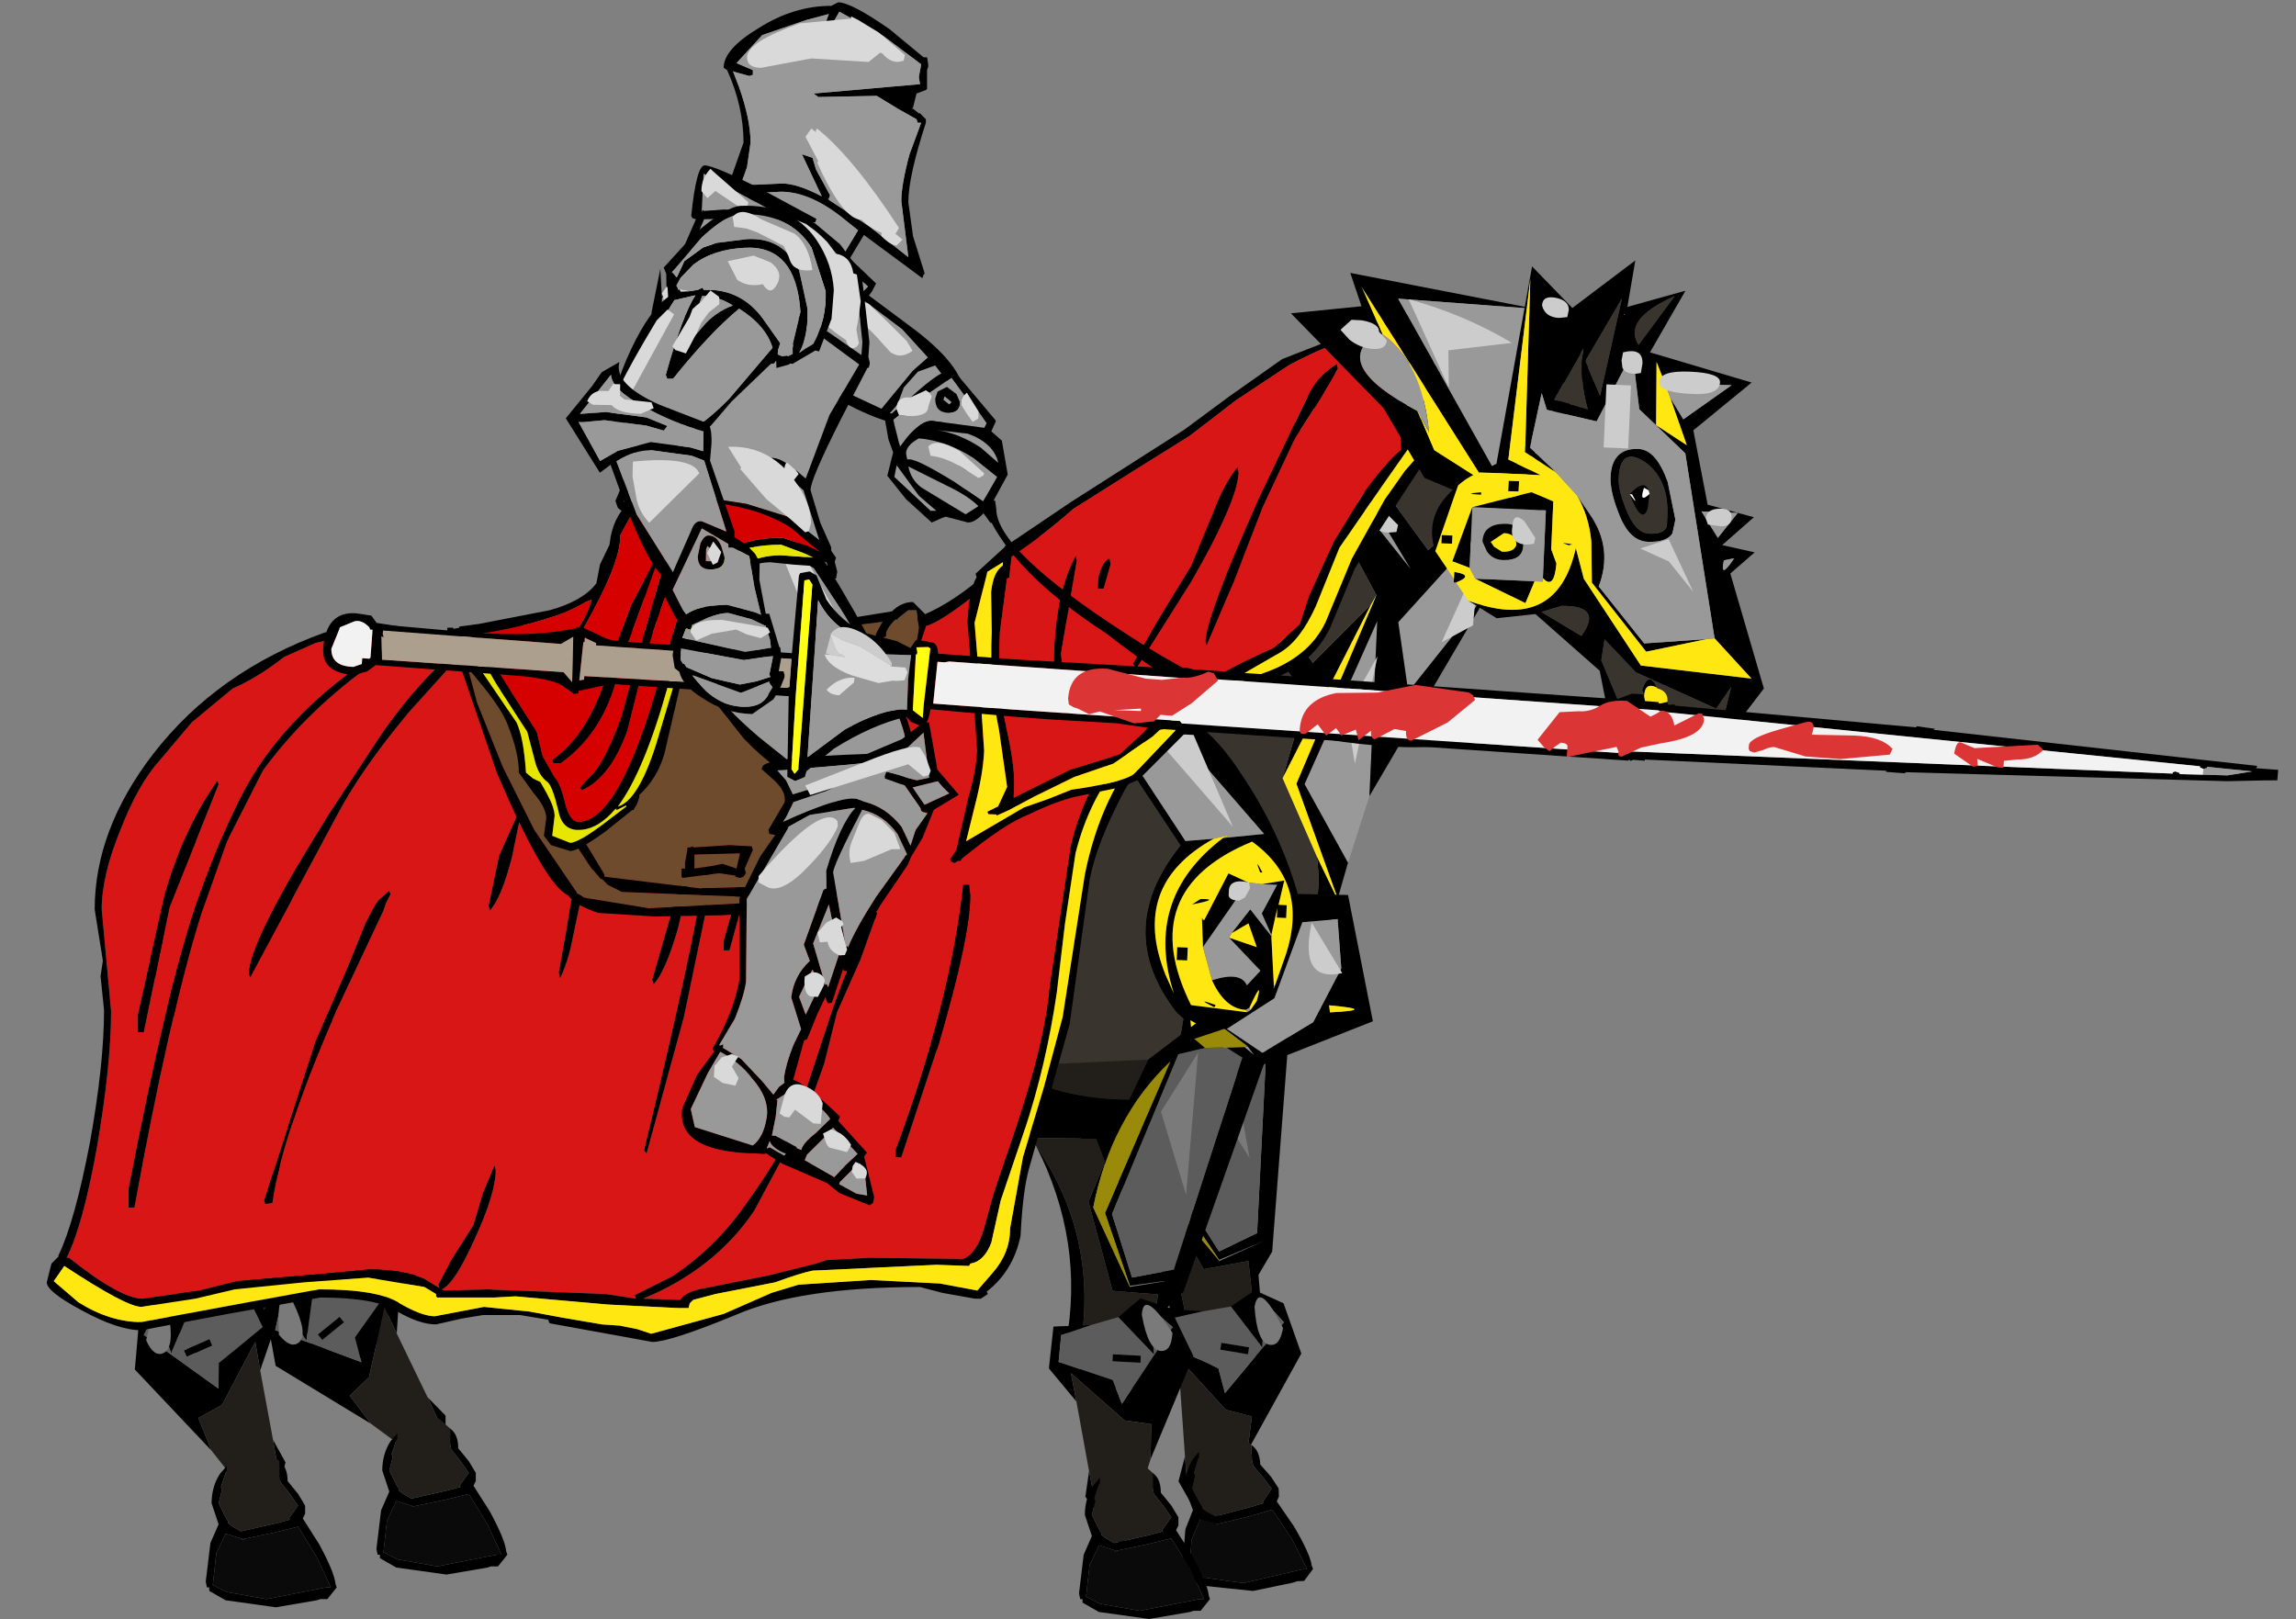 <?xml version="1.0" encoding="UTF-8" standalone="no"?>
<svg xmlns:xlink="http://www.w3.org/1999/xlink" height="69.25px" width="98.2px" xmlns="http://www.w3.org/2000/svg">
  <rect width="100%" height="100%" fill="#808080" stroke="none"/>
  <g transform="matrix(1.0, 0.0, 0.0, 1.0, 32.45, 67.2)">
    <use height="21.25" transform="matrix(0.95, -0.278, 0.278, 0.95, 5.488, -26.429)" width="16.15" xlink:href="#sprite0"/>
    <use height="10.7" transform="matrix(0.986, 0.162, -0.162, 0.986, 17.524, -12.617)" width="6.15" xlink:href="#sprite1"/>
    <use height="6.8" transform="matrix(0.998, -0.035, 0.035, 0.998, 17.91, -5.831)" width="5.6" xlink:href="#sprite2"/>
    <use height="32.75" transform="matrix(0.998, 0.058, -0.058, 0.998, 5.645, -53.013)" width="28.65" xlink:href="#sprite3"/>
    <use height="18.25" transform="matrix(0.999, 0.044, -0.044, 0.999, 5.154, -38.409)" width="21.75" xlink:href="#sprite4"/>
    <use height="21.25" transform="matrix(0.995, -0.022, 0.022, 0.995, 5.508, -28.648)" width="16.15" xlink:href="#sprite0"/>
    <use height="10.7" transform="matrix(0.998, 0.053, -0.053, 0.998, 12.581, -11.861)" width="6.15" xlink:href="#sprite1"/>
    <use height="6.8" transform="matrix(1.0, 0.0, 0.0, 1.0, 13.7, -4.75)" width="5.6" xlink:href="#sprite2"/>
    <use height="21.25" transform="matrix(0.978, 0.169, -0.169, 0.978, -23.606, -31.592)" width="16.15" xlink:href="#sprite0"/>
    <use height="10.7" transform="matrix(-0.774, 0.63, 0.63, 0.774, -17.38, -14.471)" width="6.15" xlink:href="#sprite1"/>
    <use height="6.8" transform="matrix(1.0, 0.0, 0.0, 1.0, -16.35, -6.65)" width="5.6" xlink:href="#sprite2"/>
    <use height="21.25" transform="matrix(0.939, 0.324, -0.324, 0.939, -25.58, -31.973)" width="16.15" xlink:href="#sprite0"/>
    <use height="10.7" transform="matrix(-0.913, 0.403, 0.403, 0.913, -22.015, -13.245)" width="6.15" xlink:href="#sprite1"/>
    <use height="6.8" transform="matrix(1.0, 0.0, 0.0, 1.0, -23.65, -5.25)" width="5.6" xlink:href="#sprite2"/>
    <use height="34.6" transform="matrix(1.0, 0.0, 0.0, 1.0, -30.45, -44.4)" width="47.4" xlink:href="#sprite5"/>
    <use height="24.3" transform="matrix(0.999, 0.044, -0.044, 0.999, 9.249, -54.572)" width="19.8" xlink:href="#sprite6"/>
    <use height="10.05" transform="matrix(0.999, 0.049, -0.049, 0.999, 22.854, -55.646)" width="12.85" xlink:href="#sprite7"/>
    <use height="21.0" transform="matrix(0.999, 0.044, -0.044, 0.999, 29.3, -56.421)" width="14.5" xlink:href="#sprite8"/>
    <use height="13.55" transform="matrix(1.0, 0.0, 0.0, 1.0, -13.05, -41.45)" width="20.2" xlink:href="#sprite9"/>
    <use height="11.15" transform="matrix(1.003, 0.048, 0.0, 1.0, 8.406, -47.31)" width="29.4" xlink:href="#sprite10"/>
    <use height="11.45" transform="matrix(0.577, -0.813, 0.813, 0.577, -2.19, -53.957)" width="5.35" xlink:href="#sprite11"/>
    <use height="12.1" transform="matrix(1.0, 0.0, 0.0, 1.0, -1.5, -67.1)" width="8.75" xlink:href="#sprite12"/>
    <use height="6.55" transform="matrix(1.0, 0.0, 0.0, 1.0, 5.4, -51.4)" width="5.25" xlink:href="#sprite13"/>
    <use height="14.15" transform="matrix(0.782, -0.619, 0.619, 0.782, -5.871, -42.143)" width="7.65" xlink:href="#sprite14"/>
    <use height="20.4" transform="matrix(0.925, 0.374, -0.374, 0.925, 1.824, -38.512)" width="11.4" xlink:href="#sprite15"/>
    <use height="16.45" transform="matrix(1.02, 0.0, 0.0, 1.0, -13.318, -47.25)" width="16.35" xlink:href="#sprite16"/>
    <use height="17.0" transform="matrix(1, -0.013, 0.013, 1, -6.314, -60.074)" width="10.95" xlink:href="#sprite17"/>
    <use height="83.95" transform="matrix(-0.075, 0.995, -0.995, -0.075, 65.268, -38.002)" width="9.0" xlink:href="#sprite18"/>
    <use height="12.15" transform="matrix(0.803, 0.591, -0.591, 0.803, -1.12, -59.838)" width="7.55" xlink:href="#sprite19"/>
    <use height="14.95" transform="matrix(1, 0.018, -0.018, 1, -8.207, -51.757)" width="9.55" xlink:href="#sprite20"/>
  </g>
  <defs>
    <g id="sprite0" transform="matrix(1.0, 0.0, 0.0, 1.0, 8.75, 1.8)">
      <use height="21.25" transform="matrix(1.0, 0.0, 0.0, 1.0, -8.75, -1.8)" width="16.15" xlink:href="#shape0"/>
    </g>
    <g id="shape0" transform="matrix(1.0, 0.0, 0.0, 1.0, 8.75, 1.8)">
      <path d="M-8.75 -1.2 L-8.3 -1.8 -4.3 -1.05 Q-5.7 3.2 -1.9 5.35 L2.3 5.25 1.45 6.95 Q-1.0 6.9 -3.0 5.95 -7.6 3.75 -8.75 -1.2 M-2.6 8.85 L-2.8 8.5 0.0 8.6 0.35 9.6 -0.4 11.3 0.55 15.15 2.5 15.35 1.85 19.05 -0.2 19.0 -1.0 18.1 Q0.15 13.05 -2.6 8.85" fill="#221f1b" fill-rule="evenodd" stroke="none"/>
      <path d="M-8.75 -1.2 Q-7.6 3.75 -3.0 5.95 -1.0 6.9 1.45 6.95 L2.3 5.25 4.85 3.4 7.4 5.2 3.6 15.25 2.75 16.05 2.05 19.45 -0.55 19.2 -1.5 17.35 Q-0.6 13.0 -2.6 8.85 0.15 13.05 -1.0 18.1 L-0.2 19.0 1.85 19.05 2.5 15.35 0.55 15.15 -0.4 11.3 0.35 9.6 0.0 8.6 -2.8 8.5 -3.6 7.1 Q-8.65 4.5 -8.75 -1.2 M6.55 4.75 L5.6 4.0 4.3 4.4 4.75 4.8 3.6 5.05 0.6 11.85 1.4 14.6 3.2 14.3 6.35 5.25 5.65 4.8 6.45 4.8 6.85 5.15 6.6 4.8 6.55 4.75 M1.3 14.95 L0.3 11.8 3.25 5.35 Q0.65 7.7 -0.2 11.55 L1.3 15.0 3.45 14.7 1.3 14.95" fill="#000000" fill-rule="evenodd" stroke="none"/>
      <path d="M6.55 4.75 L6.6 4.8 6.45 4.8 6.55 4.75 M5.65 4.8 L6.35 5.25 3.2 14.3 1.4 14.6 0.6 11.85 3.6 5.05 4.75 4.8 5.65 4.8" fill="#5c5c5c" fill-rule="evenodd" stroke="none"/>
      <path d="M4.75 4.8 L4.3 4.4 5.6 4.0 6.55 4.75 6.45 4.8 5.65 4.8 4.75 4.8 M1.3 15.0 L-0.2 11.55 Q0.65 7.7 3.25 5.35 L0.3 11.8 1.3 14.95 1.3 15.0" fill="#998a0a" fill-rule="evenodd" stroke="none"/>
      <path d="M3.8 11.1 L2.8 7.5 4.45 5.0 3.8 11.1" fill="#7a7a7a" fill-rule="evenodd" stroke="none"/>
    </g>
    <g id="sprite1" transform="matrix(1.0, 0.0, 0.0, 1.0, 3.1, 2.35)">
      <use height="10.7" transform="matrix(1.0, 0.0, 0.0, 1.0, -3.1, -2.35)" width="6.15" xlink:href="#shape1"/>
    </g>
    <g id="shape1" transform="matrix(1.0, 0.0, 0.0, 1.0, 3.1, 2.35)">
      <path d="M-1.4 -1.1 L-2.65 -0.6 -2.7 0.55 -0.35 1.2 0.1 2.2 2.1 -1.2 1.15 -1.95 1.35 0.0 -0.25 -1.5 0.65 -2.35 1.95 -2.0 3.05 0.0 1.45 4.5 1.4 3.0 0.25 2.9 -2.15 1.0 -1.85 2.2 -3.1 0.85 -3.0 -0.95 -1.4 -1.1 M0.65 7.6 L0.45 8.35 -1.25 6.25 -1.15 5.15 -0.9 6.15 0.65 7.6 M0.8 0.1 L0.8 0.4 -0.4 0.4 -0.4 0.1 0.8 0.1" fill="#000000" fill-rule="evenodd" stroke="none"/>
      <path d="M-0.25 -1.5 L1.35 0.0 1.15 -1.95 2.1 -1.2 0.1 2.2 -0.35 1.2 -2.7 0.55 -2.65 -0.6 -1.4 -1.1 -0.25 -1.5 M0.8 0.1 L-0.4 0.1 -0.4 0.4 0.8 0.4 0.8 0.1" fill="#5c5c5c" fill-rule="evenodd" stroke="none"/>
      <path d="M-1.85 2.2 L-2.15 1.0 0.25 2.9 1.4 3.0 1.45 4.5 0.65 7.6 -0.9 6.15 -1.15 5.15 -1.85 2.2" fill="#221f1b" fill-rule="evenodd" stroke="none"/>
      <path d="M2.1 -0.95 Q2.1 -0.15 1.65 -0.15 1.1 -0.15 0.75 -1.65 0.75 -2.8 2.1 -0.95" fill="#7a7a7a" fill-rule="evenodd" stroke="none"/>
    </g>
    <g id="sprite2" transform="matrix(1.0, 0.0, 0.0, 1.0, 1.9, 1.25)">
      <use height="6.8" transform="matrix(1.0, 0.0, 0.0, 1.0, -1.9, -1.25)" width="5.6" xlink:href="#shape2"/>
    </g>
    <g id="shape2" transform="matrix(1.0, 0.0, 0.0, 1.0, 1.9, 1.25)">
      <path d="M1.25 -0.7 Q1.6 -0.45 1.6 0.15 L2.05 0.7 2.35 1.2 2.35 1.55 2.25 1.75 2.95 2.85 Q3.6 4.05 3.65 4.55 L3.7 4.7 3.3 5.2 3.0 5.2 2.85 5.25 1.1 5.55 -1.05 5.25 -1.75 4.85 -1.75 4.7 -1.85 4.7 -1.9 4.45 -1.7 2.8 -1.35 2.0 -1.65 1.1 Q-1.65 0.4 -1.3 -0.15 L-1.0 -0.5 -1.0 -0.25 -1.05 -0.2 -1.25 0.4 -1.2 0.5 -1.35 1.1 -1.0 1.8 -0.95 1.85 -0.95 1.9 -0.95 1.95 -0.75 2.1 -0.4 2.3 1.15 1.95 1.7 1.8 1.65 1.75 2.05 1.2 1.7 0.7 1.3 0.2 1.25 -0.05 1.25 -0.6 1.25 -0.7 M1.05 2.35 L-0.4 2.65 -0.25 2.65 -1.05 2.4 -1.45 3.25 -1.6 4.6 -1.0 4.9 0.7 5.2 3.25 4.7 3.45 4.7 2.85 3.4 2.05 2.1 1.05 2.35" fill="#000000" fill-rule="evenodd" stroke="none"/>
      <path d="M-1.0 -0.5 L-0.5 -1.1 Q-0.2 -1.4 0.8 -1.1 L1.25 -0.7 1.25 -0.6 1.25 -0.05 1.3 0.2 1.7 0.7 2.05 1.2 1.65 1.75 1.7 1.8 1.15 1.95 -0.4 2.3 -0.75 2.1 -0.95 1.95 -0.95 1.9 -0.95 1.85 -1.0 1.8 -1.35 1.1 -1.2 0.5 -1.25 0.4 -1.05 -0.2 -1.0 -0.25 -1.0 -0.5" fill="#221f1b" fill-rule="evenodd" stroke="none"/>
      <path d="M1.05 2.35 L2.05 2.1 2.85 3.4 3.45 4.7 3.25 4.7 0.7 5.2 -1.0 4.9 -1.6 4.6 -1.45 3.25 -1.05 2.4 -0.25 2.65 -0.4 2.65 1.05 2.35" fill="#0a0a0a" fill-rule="evenodd" stroke="none"/>
    </g>
    <g id="sprite3" transform="matrix(1.0, 0.0, 0.0, 1.0, 10.55, 22.1)">
      <use height="32.75" transform="matrix(1.0, 0.0, 0.0, 1.0, -10.55, -22.1)" width="28.65" xlink:href="#shape3"/>
    </g>
    <g id="shape3" transform="matrix(1.0, 0.0, 0.0, 1.0, 10.55, 22.1)">
      <path d="M7.1 -20.8 L12.25 -13.25 6.1 -20.1 7.1 -20.8 M10.3 -0.55 L8.25 -3.8 10.95 -10.95 11.05 -3.45 10.3 -0.55 M15.8 -12.75 L12.45 -8.0 11.85 -10.95 14.95 -14.8 16.1 -13.25 15.8 -12.75" fill="#999999" fill-rule="evenodd" stroke="none"/>
      <path d="M16.45 -20.4 L15.45 -20.9 Q9.95 -23.05 7.8 -20.35 L12.95 -14.1 14.8 -15.95 16.4 -13.8 16.1 -13.25 14.95 -14.8 11.85 -10.95 12.45 -8.0 15.8 -12.75 11.05 -3.45 10.95 -10.95 8.25 -3.8 10.3 -0.55 9.95 1.0 7.9 -3.8 10.85 -12.05 5.95 -20.0 2.2 -16.65 8.3 -9.0 10.65 -11.65 7.3 -4.0 8.1 -7.55 1.3 -15.8 Q-0.5 -13.7 -2.9 -12.4 -7.35 -9.95 -9.3 -5.35 -11.45 -0.35 -8.95 4.55 -10.25 2.2 -10.5 -0.7 -10.9 -5.55 -7.55 -8.95 L-0.2 -15.95 Q3.1 -18.95 7.1 -20.8 L8.1 -21.25 Q12.9 -23.3 16.45 -20.4 M7.1 -20.8 L6.1 -20.1 12.25 -13.25 7.1 -20.8 M17.25 -15.25 L17.75 -19.05 Q18.55 -17.6 17.5 -15.75 L17.25 -15.25 M9.95 1.05 Q8.75 6.55 3.9 9.35 -1.2 12.3 -5.7 8.45 L-7.45 6.75 Q-5.3 9.1 -1.95 9.55 5.25 10.95 8.2 4.35 9.45 1.6 8.95 -0.75 L9.95 1.05" fill="#000000" fill-rule="evenodd" stroke="none"/>
      <path d="M16.4 -13.8 L14.8 -15.95 12.95 -14.1 7.8 -20.35 Q9.95 -23.05 15.45 -20.9 L16.45 -20.4 17.75 -19.05 17.25 -15.25 16.4 -13.8 M-8.95 4.55 Q-11.45 -0.35 -9.3 -5.35 -7.35 -9.95 -2.9 -12.4 -0.5 -13.7 1.3 -15.8 L8.1 -7.55 7.3 -4.0 8.95 -0.75 Q9.45 1.6 8.2 4.35 5.25 10.95 -1.95 9.55 -5.3 9.1 -7.45 6.75 L-8.95 4.55 M10.65 -11.65 L8.3 -9.0 2.2 -16.65 5.95 -20.0 10.85 -12.05 10.65 -11.65" fill="#39342d" fill-rule="evenodd" stroke="none"/>
      <path d="M7.3 -4.0 L10.65 -11.65 10.85 -12.05 7.9 -3.8 9.95 1.0 9.95 1.05 8.95 -0.75 7.3 -4.0" fill="#ffe711" fill-rule="evenodd" stroke="none"/>
      <path d="M15.05 -11.0 L13.75 -10.2 15.15 -13.85 15.05 -11.0 M11.05 -9.45 L10.35 -4.8 9.85 -7.0 11.05 -9.45 M7.05 -10.4 L7.1 -10.15 7.05 -9.8 6.75 -9.75 6.3 -9.8 6.2 -10.05 Q6.2 -10.55 7.05 -10.4 M11.6 -15.1 L11.55 -14.8 11.2 -14.75 Q10.6 -14.75 10.6 -15.15 10.6 -15.65 11.1 -15.55 L11.6 -15.1" fill="#cccccc" fill-rule="evenodd" stroke="none"/>
    </g>
    <g id="sprite4" transform="matrix(1.0, 0.0, 0.0, 1.0, 10.75, 10.05)">
      <use height="18.25" transform="matrix(1.0, 0.0, 0.0, 1.0, -10.75, -10.05)" width="21.75" xlink:href="#shape4"/>
    </g>
    <g id="shape4" transform="matrix(1.0, 0.0, 0.0, 1.0, 10.75, 10.05)">
      <path d="M0.55 -9.65 Q1.65 -9.3 2.75 -8.6 3.9 -7.85 4.85 -6.5 6.65 -4.1 7.55 -1.4 L9.7 -1.45 11.0 3.9 4.4 6.85 5.3 6.1 2.8 4.95 2.9 4.15 2.6 3.9 Q-0.3 0.5 2.45 -3.25 L-2.1 -9.5 -6.5 -8.95 Q-2.9 -10.7 0.4 -9.7 L-1.75 -9.55 2.65 -3.45 3.85 -3.6 Q0.35 -1.45 2.05 2.3 L2.45 3.1 Q0.95 -0.9 4.25 -3.65 L6.0 -3.9 0.55 -9.65 M1.45 7.8 Q-4.05 9.35 -8.05 4.85 -11.85 0.55 -10.35 -5.05 -11.2 0.25 -7.85 4.55 -4.3 9.15 1.45 7.8 M3.5 -0.2 L3.55 -0.1 3.6 -0.1 4.55 -2.15 5.4 -1.8 3.6 1.05 3.5 -0.2 M6.0 -1.75 L6.95 -1.95 6.75 -0.9 7.1 -0.9 7.1 -0.35 6.7 -0.35 6.7 -0.75 6.5 0.4 6.05 -0.5 6.65 -1.75 6.0 -1.75 M6.5 0.45 L6.7 2.55 6.7 2.7 6.75 2.55 7.1 1.4 Q8.1 -1.85 5.5 -3.55 0.55 -1.25 3.2 3.55 L5.6 3.75 5.75 3.65 6.0 3.25 Q6.25 2.2 5.7 3.55 L5.55 3.65 Q4.7 3.65 4.1 2.55 L4.05 2.45 Q5.25 2.0 5.55 2.6 L6.1 1.95 4.7 0.6 5.9 0.95 5.5 -0.05 4.8 0.4 5.55 -0.65 6.5 0.45 M5.9 -2.25 Q5.6 -2.95 6.0 -2.25 L5.9 -2.25 M3.05 -0.75 L3.4 -1.0 Q4.3 -1.05 3.05 -0.75 M9.3 -0.4 L7.8 -0.2 6.75 3.1 4.0 5.05 5.9 5.75 8.45 4.05 9.55 1.7 9.3 -0.4 M3.2 4.2 L3.25 4.55 Q4.3 4.75 3.2 4.2 M2.95 1.1 L2.95 1.65 2.5 1.65 2.5 1.1 2.95 1.1 M9.1 3.3 L9.15 3.6 Q11.25 3.4 9.1 3.3 M4.25 3.5 L4.2 3.6 Q3.3 3.2 4.25 3.5" fill="#000000" fill-rule="evenodd" stroke="none"/>
      <path d="M0.4 -9.7 L0.5 -9.7 0.55 -9.65 6.0 -3.9 4.25 -3.65 4.55 -3.8 3.85 -3.6 2.65 -3.45 -1.75 -9.55 0.4 -9.7 M3.5 -0.2 L3.6 -0.1 3.55 -0.1 3.5 -0.2 M5.4 -1.8 L6.0 -1.75 6.65 -1.75 6.05 -0.5 6.5 0.4 6.55 0.5 6.5 0.45 5.55 -0.65 4.8 0.4 4.7 0.6 6.1 1.95 5.55 2.6 Q5.25 2.0 4.05 2.45 L3.6 1.05 5.4 -1.8 M6.7 2.55 L6.75 2.55 6.7 2.7 6.7 2.55 M5.6 3.75 L5.55 3.65 5.7 3.55 5.75 3.65 5.6 3.75 M9.3 -0.4 L9.55 1.7 8.45 4.05 5.9 5.75 4.0 5.05 6.75 3.1 7.8 -0.2 9.3 -0.4" fill="#999999" fill-rule="evenodd" stroke="none"/>
      <path d="M3.85 -3.6 L4.55 -3.8 4.25 -3.65 Q0.95 -0.9 2.45 3.1 L2.05 2.3 Q0.35 -1.45 3.85 -3.6 M3.6 -0.1 L3.5 -0.2 3.6 1.05 4.05 2.45 4.1 2.55 Q4.7 3.65 5.55 3.65 L5.6 3.75 3.2 3.55 Q0.55 -1.25 5.5 -3.55 8.1 -1.85 7.1 1.4 L6.75 2.55 6.7 2.55 6.5 0.45 6.55 0.5 6.5 0.4 6.7 -0.75 6.7 -0.35 7.1 -0.35 7.1 -0.9 6.75 -0.9 6.95 -1.95 6.0 -1.75 5.4 -1.8 4.55 -2.15 3.6 -0.1 M3.05 -0.75 Q4.3 -1.05 3.4 -1.0 L3.05 -0.75 M5.9 -2.25 L6.0 -2.25 Q5.6 -2.95 5.9 -2.25 M4.7 0.6 L4.8 0.4 5.5 -0.05 5.9 0.95 4.7 0.6 M5.75 3.65 L5.7 3.55 Q6.25 2.2 6.0 3.25 L5.75 3.65 M9.1 3.3 Q11.25 3.4 9.15 3.6 L9.1 3.3 M2.95 1.1 L2.5 1.1 2.5 1.65 2.95 1.65 2.95 1.1 M3.2 4.2 Q4.3 4.75 3.25 4.55 L3.2 4.2 M4.25 3.5 Q3.3 3.2 4.2 3.6 L4.25 3.5" fill="#ffe711" fill-rule="evenodd" stroke="none"/>
      <path d="M4.4 6.85 Q3.25 7.5 1.45 7.8 -4.3 9.15 -7.85 4.55 -11.2 0.25 -10.35 -5.05 L-6.5 -8.95 -2.1 -9.5 2.45 -3.25 Q-0.3 0.5 2.6 3.9 L2.9 4.15 2.8 4.95 5.3 6.1 4.4 6.85" fill="#39342d" fill-rule="evenodd" stroke="none"/>
      <path d="M8.2 -0.2 L9.6 1.9 Q7.75 2.4 8.2 -0.2 M4.6 -1.2 L4.6 -1.4 Q4.6 -1.95 5.45 -1.8 L5.5 -1.55 5.3 -1.15 5.05 -1.0 Q4.65 -1.0 4.6 -1.2 M1.0 -8.0 L2.8 -8.0 4.65 -4.15 1.0 -8.0" fill="#cccccc" fill-rule="evenodd" stroke="none"/>
    </g>
    <g id="sprite5" transform="matrix(1.0, 0.0, 0.0, 1.0, 23.7, 17.3)">
      <use height="34.6" transform="matrix(1.0, 0.0, 0.0, 1.0, -23.7, -17.3)" width="47.4" xlink:href="#shape5"/>
    </g>
    <g id="shape5" transform="matrix(1.0, 0.0, 0.0, 1.0, 23.7, 17.3)">
      <path d="M15.75 -2.25 L15.5 -2.25 Q14.95 2.8 12.6 9.1 L12.6 9.4 12.85 9.4 14.45 4.55 Q15.8 -0.05 15.8 -1.8 L15.75 -2.25 M5.75 -2.05 L5.65 -1.25 5.25 0.15 5.25 0.55 5.5 0.55 6.2 -2.0 6.2 -2.55 5.75 -2.05 M3.75 -2.3 L3.7 -2.55 3.45 -2.55 2.2 1.8 2.25 2.0 Q2.75 1.5 3.3 -0.4 L3.75 -2.3 M4.8 -2.6 L4.75 -2.9 4.45 -2.9 Q3.95 0.45 1.85 9.1 L1.95 9.25 3.55 3.4 4.8 -2.6 M11.9 -13.05 L13.55 -13.35 13.75 -13.3 Q14.35 -13.3 16.55 -15.1 L18.45 -16.7 18.45 -16.65 20.55 -12.3 22.85 -8.8 Q20.8 -6.9 20.1 -3.9 L19.2 2.1 Q19.0 4.45 17.8 8.0 L16.8 10.95 16.4 12.4 Q16.1 13.5 15.5 13.75 L11.5 13.7 9.65 13.8 9.2 13.95 7.2 14.45 4.45 15.0 Q3.6 15.15 3.4 15.5 L1.8 15.45 Q4.85 14.2 6.55 11.7 L8.8 7.5 9.55 5.4 10.1 3.2 11.1 0.95 11.8 -1.0 11.75 -1.2 Q10.85 0.4 9.9 3.1 L8.45 7.5 Q7.95 9.0 6.1 11.55 4.85 13.3 3.05 14.5 L1.45 15.3 1.5 15.45 0.2 15.25 -5.0 15.05 -4.65 15.05 -6.7 15.1 -6.8 15.05 Q-6.25 14.8 -5.4 12.9 -4.5 10.95 -4.5 9.95 L-4.55 9.75 -5.05 10.95 -5.45 12.3 -6.4 13.8 -6.95 14.85 -6.9 15.0 -7.55 14.6 Q-8.45 14.2 -9.9 14.2 L-12.05 14.4 -15.55 14.7 -17.15 15.1 -19.6 15.45 Q-20.55 15.45 -22.75 13.7 L-22.85 13.7 Q-22.15 12.3 -21.55 8.95 -20.95 5.45 -20.95 3.15 L-21.35 -1.2 Q-21.35 -2.65 -20.55 -4.6 -19.8 -6.55 -18.85 -7.6 L-17.5 -9.2 -15.75 -10.65 Q-14.7 -11.1 -13.55 -12.0 L-12.2 -12.6 -11.75 -12.7 -11.05 -12.9 -9.6 -13.1 -6.85 -12.6 -0.1 -12.1 0.5 -12.15 2.25 -12.05 8.65 -12.75 11.9 -13.05 M-0.8 -2.15 Q-1.2 -2.05 -1.3 -1.4 L-1.45 -0.45 -1.8 1.5 -1.75 1.75 Q-1.4 1.05 -1.2 0.0 L-0.8 -1.9 -0.8 -2.15 M-3.5 -5.4 L-4.35 -3.5 -4.8 -1.35 -4.75 -1.15 Q-4.25 -1.7 -3.8 -3.45 L-3.45 -5.15 -3.5 -5.4 M-9.0 -1.85 L-9.05 -2.0 -9.5 -1.6 -9.65 -1.4 -10.05 -0.65 -10.8 1.2 -12.2 4.45 -14.4 11.25 -14.35 11.4 -14.05 11.35 Q-13.65 8.45 -11.3 3.1 L-9.3 -1.15 -9.2 -1.45 -9.0 -1.85 M-6.65 -11.9 Q-8.15 -10.5 -9.45 -8.6 L-11.65 -5.25 Q-15.05 0.2 -15.05 1.55 L-15.0 1.7 -11.3 -5.2 Q-10.25 -7.2 -8.2 -9.65 L-6.35 -11.7 -6.4 -11.9 -6.65 -11.9 M-16.35 -6.55 L-16.4 -6.7 Q-17.8 -4.75 -18.65 -1.85 L-19.8 3.3 -19.8 4.05 -19.55 4.05 -18.45 -1.3 -16.35 -6.55 M-8.45 -12.65 L-8.5 -12.8 Q-12.55 -10.45 -14.65 -7.3 -15.9 -5.4 -17.3 -1.45 -18.55 2.2 -20.2 10.75 L-20.2 11.55 -19.95 11.55 Q-18.45 3.3 -17.1 -1.0 L-16.0 -4.1 -14.45 -7.15 Q-12.8 -9.4 -10.45 -11.2 L-8.45 -12.65" fill="#d81616" fill-rule="evenodd" stroke="none"/>
      <path d="M13.4 -13.65 Q14.75 -14.1 16.35 -15.45 L18.7 -17.3 18.75 -17.1 18.75 -17.0 20.8 -12.75 Q21.9 -10.75 23.2 -9.1 L23.5 -9.35 23.6 -9.2 23.4 -8.85 23.7 -8.5 23.7 -8.15 23.55 -8.1 23.5 -8.1 22.4 -6.3 Q21.2 -4.05 20.9 -2.45 L20.05 3.7 18.35 9.75 Q18.05 10.7 17.95 12.75 17.65 14.25 16.5 15.15 L16.55 15.25 16.25 15.45 16.0 15.45 14.6 15.2 13.65 14.95 Q8.5 14.95 5.75 16.15 2.95 17.3 2.2 17.3 L-2.2 16.5 -2.25 16.35 -3.45 16.15 -5.05 16.15 -5.95 16.3 -7.05 16.55 Q-7.75 16.55 -8.7 16.0 -9.6 15.4 -12.0 15.4 L-15.95 16.1 -19.65 16.8 Q-20.65 16.8 -22.2 15.95 -23.7 15.15 -23.7 14.75 L-23.5 13.95 -23.2 13.65 -23.2 13.6 Q-22.5 12.15 -21.85 8.75 -21.25 5.4 -21.25 3.1 L-21.4 1.65 -21.3 1.0 -21.65 -1.2 Q-21.65 -4.6 -19.15 -7.85 -16.4 -11.4 -11.8 -13.05 L-11.65 -13.05 -10.9 -13.3 -9.55 -13.45 -6.65 -13.0 -5.85 -12.6 -0.85 -12.5 2.2 -12.4 13.4 -13.6 13.4 -13.65 M11.9 -13.05 L8.65 -12.75 2.25 -12.05 0.5 -12.15 -0.1 -12.1 -6.85 -12.6 -9.6 -13.1 -11.05 -12.9 -11.75 -12.7 -12.2 -12.6 -13.55 -12.0 Q-14.7 -11.1 -15.75 -10.65 L-17.5 -9.2 -18.85 -7.6 Q-19.8 -6.55 -20.55 -4.6 -21.35 -2.65 -21.35 -1.2 L-20.95 3.15 Q-20.95 5.45 -21.55 8.95 -22.15 12.3 -22.85 13.7 L-22.75 13.7 Q-20.55 15.45 -19.6 15.45 L-17.15 15.1 -15.55 14.7 -12.05 14.4 -9.9 14.2 Q-8.45 14.2 -7.55 14.6 L-6.9 15.0 -6.95 14.85 -6.4 13.8 -5.45 12.3 -5.05 10.95 -4.55 9.75 -4.5 9.95 Q-4.5 10.95 -5.4 12.9 -6.25 14.8 -6.8 15.05 L-6.7 15.1 -4.65 15.05 -5.0 15.05 0.2 15.25 1.5 15.45 1.45 15.3 3.05 14.5 Q4.85 13.3 6.1 11.55 7.95 9.0 8.45 7.5 L9.9 3.1 Q10.85 0.4 11.75 -1.2 L11.8 -1.0 11.1 0.95 10.1 3.2 9.55 5.4 8.8 7.5 6.55 11.7 Q4.85 14.2 1.8 15.45 L3.4 15.5 Q3.6 15.15 4.45 15.0 L7.2 14.45 9.2 13.95 9.65 13.8 11.5 13.7 15.5 13.75 Q16.1 13.5 16.4 12.4 L16.8 10.95 17.8 8.0 Q19.0 4.45 19.2 2.1 L20.1 -3.9 Q20.8 -6.9 22.85 -8.8 L20.55 -12.3 18.45 -16.65 18.45 -16.7 16.55 -15.1 Q14.35 -13.3 13.75 -13.3 L13.55 -13.35 11.9 -13.05 M4.8 -2.6 L3.55 3.4 1.95 9.25 1.85 9.1 Q3.95 0.45 4.45 -2.9 L4.75 -2.9 4.8 -2.6 M3.75 -2.3 L3.3 -0.4 Q2.75 1.5 2.25 2.0 L2.2 1.8 3.45 -2.55 3.7 -2.55 3.75 -2.3 M5.75 -2.05 L6.2 -2.55 6.2 -2.0 5.5 0.55 5.25 0.55 5.25 0.15 5.65 -1.25 5.75 -2.05 M15.75 -2.25 L15.8 -1.8 Q15.8 -0.05 14.45 4.55 L12.85 9.4 12.6 9.4 12.6 9.1 Q14.95 2.8 15.5 -2.25 L15.75 -2.25 M23.1 -8.5 L22.35 -7.65 Q20.9 -6.0 20.3 -3.6 L19.85 -0.6 19.5 2.35 Q19.05 5.45 18.1 8.3 L17.1 11.25 16.7 13.05 Q16.4 13.85 15.8 13.95 L15.75 14.05 14.35 14.0 9.05 14.25 Q8.55 14.35 7.45 14.75 L4.9 15.25 3.95 15.5 3.8 15.65 3.75 15.85 3.3 15.85 0.3 15.7 -3.65 15.35 -4.55 15.4 -7.0 15.4 -7.05 15.35 -7.05 15.25 -7.55 14.95 -9.95 14.55 -12.7 14.75 -15.65 15.05 -17.35 15.45 -19.65 15.8 Q-20.3 15.8 -22.95 14.05 L-23.4 14.7 -22.35 15.6 Q-21.0 16.45 -19.65 16.45 L-15.9 15.75 -12.05 15.05 Q-9.5 15.05 -8.6 15.65 -7.65 16.2 -7.1 16.2 L-5.0 15.8 -3.05 16.0 -1.7 16.25 0.05 16.55 0.8 16.6 1.55 16.75 2.15 16.95 5.25 16.1 7.3 15.2 8.45 14.85 11.55 14.65 14.5 14.8 16.1 15.1 16.75 14.35 Q17.5 13.5 17.5 12.45 L18.05 9.4 18.95 6.4 19.75 3.4 20.7 -2.7 Q21.4 -6.15 23.3 -8.25 L23.1 -8.5 M-8.45 -12.65 L-10.45 -11.2 Q-12.8 -9.4 -14.45 -7.15 L-16.0 -4.1 -17.1 -1.0 Q-18.45 3.3 -19.95 11.55 L-20.2 11.55 -20.2 10.75 Q-18.55 2.2 -17.3 -1.45 -15.9 -5.4 -14.65 -7.3 -12.55 -10.45 -8.5 -12.8 L-8.45 -12.65 M-16.35 -6.55 L-18.45 -1.3 -19.55 4.05 -19.8 4.05 -19.8 3.3 -18.65 -1.85 Q-17.8 -4.75 -16.4 -6.7 L-16.35 -6.55 M-6.65 -11.9 L-6.4 -11.9 -6.35 -11.7 -8.2 -9.65 Q-10.25 -7.2 -11.3 -5.2 L-15.0 1.7 -15.05 1.55 Q-15.05 0.2 -11.65 -5.25 L-9.45 -8.6 Q-8.15 -10.5 -6.65 -11.9 M-9.0 -1.85 L-9.2 -1.45 -9.3 -1.15 -11.3 3.1 Q-13.65 8.45 -14.05 11.35 L-14.35 11.4 -14.4 11.25 -12.2 4.45 -10.8 1.2 -10.05 -0.65 -9.65 -1.4 -9.5 -1.6 -9.05 -2.0 -9.0 -1.85 M-3.5 -5.4 L-3.45 -5.15 -3.8 -3.45 Q-4.25 -1.7 -4.75 -1.15 L-4.8 -1.35 -4.35 -3.5 -3.5 -5.4 M-0.8 -2.15 L-0.8 -1.9 -1.2 0.0 Q-1.4 1.05 -1.75 1.75 L-1.8 1.5 -1.45 -0.45 -1.3 -1.4 Q-1.2 -2.05 -0.8 -2.15" fill="#000000" fill-rule="evenodd" stroke="none"/>
      <path d="M23.1 -8.5 L23.3 -8.25 Q21.4 -6.15 20.7 -2.7 L19.75 3.4 18.95 6.4 18.05 9.4 17.5 12.45 Q17.5 13.5 16.75 14.35 L16.1 15.1 14.5 14.8 11.55 14.65 8.45 14.85 7.3 15.2 5.25 16.1 2.15 16.95 1.55 16.75 0.8 16.6 0.05 16.55 -1.7 16.25 -3.05 16.0 -5.0 15.8 -7.1 16.2 Q-7.65 16.2 -8.6 15.65 -9.5 15.05 -12.05 15.05 L-15.9 15.75 -19.65 16.45 Q-21.0 16.45 -22.35 15.6 L-23.4 14.7 -22.95 14.05 Q-20.3 15.8 -19.65 15.8 L-17.35 15.45 -15.65 15.05 -12.7 14.75 -9.95 14.55 -7.55 14.95 -7.05 15.25 -7.05 15.35 -7.0 15.4 -4.55 15.4 -3.65 15.35 0.3 15.7 3.3 15.85 3.75 15.85 3.8 15.65 3.95 15.5 4.9 15.25 7.45 14.75 Q8.55 14.35 9.05 14.25 L14.35 14.0 15.75 14.05 15.8 13.95 Q16.4 13.85 16.7 13.05 L17.1 11.25 18.1 8.3 Q19.05 5.45 19.5 2.35 L19.85 -0.6 20.3 -3.6 Q20.9 -6.0 22.35 -7.65 L23.1 -8.5" fill="#ffe711" fill-rule="evenodd" stroke="none"/>
    </g>
    <g id="sprite6" transform="matrix(1.0, 0.0, 0.0, 1.0, 9.9, 12.15)">
      <use height="24.3" transform="matrix(1.0, 0.0, 0.0, 1.0, -9.9, -12.15)" width="19.8" xlink:href="#shape6"/>
    </g>
    <g id="shape6" transform="matrix(1.0, 0.0, 0.0, 1.0, 9.9, 12.15)">
      <path d="M8.5 -12.1 L8.7 -12.15 8.75 -12.15 8.95 -12.0 9.0 -11.95 9.7 -11.3 9.85 -9.8 9.65 -6.9 9.7 -6.45 9.85 -6.6 9.9 -6.4 9.75 -6.1 9.75 -6.0 9.65 -5.95 6.85 -1.2 5.9 1.4 Q5.2 3.0 3.5 3.7 1.65 4.5 0.15 5.9 L-2.0 8.25 -2.75 8.6 -4.7 9.1 Q-5.55 9.35 -6.65 9.95 -7.6 10.35 -9.4 11.95 L-9.45 12.05 -9.55 12.05 -9.7 12.15 -9.85 12.1 -9.9 12.0 -9.65 11.6 -9.25 9.4 Q-8.95 8.2 -8.95 7.3 L-9.25 4.65 -9.6 1.85 Q-9.6 0.45 -9.3 -0.1 L-9.35 -0.25 -8.15 -1.45 -8.15 -1.5 -8.1 -1.5 -5.4 -3.5 -0.7 -6.8 1.15 -8.3 3.35 -10.0 5.95 -11.15 7.95 -11.95 8.2 -12.0 8.5 -12.1 M8.6 -11.85 L8.35 -11.75 8.7 -10.95 8.85 -9.5 8.75 -8.0 8.9 -6.4 7.75 -4.6 6.15 -2.05 5.25 0.5 Q4.65 2.0 3.8 2.55 L0.9 4.4 Q-0.6 5.45 -1.45 6.35 L-3.1 7.6 -4.75 8.25 -6.4 9.15 -7.5 9.8 -8.0 10.05 -8.0 10.0 -8.35 10.0 -8.4 9.9 -7.95 9.65 -7.6 8.8 -8.05 6.4 Q-8.55 4.45 -8.55 2.2 L-8.65 0.5 Q-8.6 -0.35 -8.2 -0.65 L-8.2 -0.8 -8.85 -0.35 -9.3 1.85 -8.95 4.6 -8.65 7.3 Q-8.65 8.3 -8.95 9.7 L-9.25 11.2 -6.85 9.65 -5.85 9.25 -4.85 8.8 Q-2.45 8.35 -2.15 7.95 L-0.15 5.65 Q1.2 4.25 3.15 3.45 5.05 2.7 5.7 1.15 L6.7 -1.6 8.0 -4.2 8.8 -5.45 9.4 -6.2 9.35 -6.55 9.35 -7.15 9.55 -9.8 Q9.55 -10.75 9.0 -11.4 L8.6 -11.85 M5.1 -8.45 L4.05 -6.65 2.8 -3.65 1.7 -0.4 0.65 2.4 0.6 2.2 Q0.6 1.1 2.65 -4.1 L3.95 -7.15 4.6 -8.65 Q5.0 -9.45 5.7 -9.9 L5.75 -9.7 5.1 -8.45 M8.05 -11.65 Q5.65 -10.95 3.65 -9.75 L1.45 -8.15 -0.45 -6.55 -2.85 -4.9 -5.3 -3.2 Q-6.6 -1.95 -7.85 -1.05 L-7.9 -0.15 -8.0 -0.1 -8.2 2.2 Q-8.2 4.55 -7.75 6.25 -7.3 7.9 -7.3 8.8 L-7.3 9.25 -4.95 7.95 -2.85 7.2 -1.85 6.2 Q-0.4 4.3 3.55 2.35 L4.6 1.3 4.95 0.05 5.9 -2.3 7.1 -4.45 Q7.9 -5.7 8.6 -6.35 L8.45 -7.9 8.55 -9.45 Q8.55 -10.65 8.05 -11.65 M1.7 -5.05 Q1.7 -3.85 -0.1 -0.35 L-2.3 3.5 -2.45 3.3 -1.5 1.45 -0.15 -1.0 0.65 -3.2 Q1.1 -4.6 1.65 -5.3 L1.7 -5.05 M-3.65 -1.15 L-3.6 -0.9 -3.85 0.15 -4.1 0.15 -4.1 -0.3 Q-3.95 -1.05 -3.65 -1.15 M-5.05 -1.0 L-5.55 3.0 -5.35 4.35 -5.05 5.65 -5.2 5.75 Q-5.85 4.5 -5.85 2.9 -5.85 0.3 -5.1 -1.2 L-5.05 -1.0" fill="#000000" fill-rule="evenodd" stroke="none"/>
      <path d="M8.6 -11.85 L9.0 -11.4 Q9.55 -10.75 9.55 -9.8 L9.35 -7.15 9.35 -6.55 9.4 -6.2 8.8 -5.45 8.0 -4.2 6.7 -1.6 5.7 1.15 Q5.05 2.7 3.15 3.45 1.2 4.25 -0.15 5.65 L-2.15 7.95 Q-2.45 8.35 -4.85 8.8 L-5.85 9.25 -6.85 9.65 -9.25 11.2 -8.95 9.7 Q-8.65 8.3 -8.65 7.3 L-8.95 4.6 -9.3 1.85 -8.85 -0.35 -8.2 -0.8 -8.2 -0.65 Q-8.6 -0.35 -8.65 0.5 L-8.55 2.2 Q-8.55 4.45 -8.05 6.4 L-7.6 8.8 -7.95 9.65 -8.4 9.9 -8.35 10.0 -8.0 10.0 -8.0 10.05 -7.5 9.8 -6.4 9.15 -4.75 8.25 -3.1 7.6 -1.45 6.35 Q-0.6 5.45 0.9 4.4 L3.8 2.55 Q4.65 2.0 5.25 0.5 L6.15 -2.05 7.75 -4.6 8.9 -6.4 8.75 -8.0 8.85 -9.5 8.7 -10.95 8.35 -11.75 8.6 -11.85" fill="#ffe711" fill-rule="evenodd" stroke="none"/>
      <path d="M-5.05 -1.0 L-5.1 -1.2 Q-5.85 0.3 -5.85 2.9 -5.85 4.5 -5.2 5.75 L-5.05 5.65 -5.35 4.35 -5.55 3.0 -5.05 -1.0 M-3.65 -1.15 Q-3.95 -1.05 -4.1 -0.3 L-4.1 0.15 -3.85 0.15 -3.6 -0.9 -3.65 -1.15 M1.7 -5.05 L1.65 -5.3 Q1.1 -4.6 0.65 -3.2 L-0.15 -1.0 -1.5 1.45 -2.45 3.3 -2.3 3.5 -0.1 -0.35 Q1.7 -3.85 1.7 -5.05 M8.05 -11.65 Q8.55 -10.65 8.55 -9.45 L8.45 -7.9 8.6 -6.35 Q7.9 -5.7 7.1 -4.45 L5.9 -2.3 4.95 0.05 4.6 1.3 3.55 2.35 Q-0.4 4.3 -1.85 6.2 L-2.85 7.2 -4.95 7.95 -7.3 9.25 -7.3 8.8 Q-7.3 7.9 -7.75 6.25 -8.2 4.55 -8.2 2.2 L-8.0 -0.1 -7.9 -0.15 -7.85 -1.05 Q-6.6 -1.95 -5.3 -3.2 L-2.85 -4.9 -0.45 -6.55 1.45 -8.15 3.65 -9.75 Q5.65 -10.95 8.05 -11.65 M5.1 -8.45 L5.75 -9.7 5.7 -9.9 Q5.0 -9.45 4.6 -8.65 L3.95 -7.15 2.65 -4.1 Q0.6 1.1 0.6 2.2 L0.65 2.4 1.7 -0.4 2.8 -3.65 4.05 -6.65 5.1 -8.45" fill="#d81616" fill-rule="evenodd" stroke="none"/>
    </g>
    <g id="sprite7" transform="matrix(1.0, 0.0, 0.0, 1.0, 9.45, 11.0)">
      <use height="10.05" transform="matrix(1.0, 0.0, 0.0, 1.0, -9.45, -11.0)" width="12.85" xlink:href="#shape7"/>
    </g>
    <g id="shape7" transform="matrix(1.0, 0.0, 0.0, 1.0, 9.45, 11.0)">
      <path d="M-5.5 -8.45 L-6.5 -10.45 -1.05 -2.7 Q0.45 -2.9 1.4 -3.85 L0.55 -1.55 -3.05 -3.6 -3.85 -5.25 -3.3 -4.35 Q-3.75 -7.35 -5.5 -8.45" fill="#ffe711" fill-rule="evenodd" stroke="none"/>
      <path d="M-3.85 -5.25 L-3.05 -3.6 0.55 -1.55 1.4 -3.85 Q0.45 -2.9 -1.05 -2.7 L-6.5 -10.45 -5.5 -8.45 -5.75 -8.45 Q-7.7 -7.05 -3.85 -5.25 M1.8 -9.3 L3.4 -7.6 0.6 -0.95 -3.4 -2.4 -5.3 -5.3 -9.45 -9.15 -6.45 -9.6 -7.0 -11.0 1.0 -9.85 -4.9 -10.0 -0.45 -2.9 -0.25 -3.05 Q3.6 -5.85 1.8 -9.3" fill="#000000" fill-rule="evenodd" stroke="none"/>
      <path d="M-3.85 -5.25 Q-7.7 -7.05 -5.75 -8.45 L-5.5 -8.45 Q-3.75 -7.35 -3.3 -4.35 L-3.85 -5.25 M1.0 -9.85 L1.8 -9.3 Q3.6 -5.85 -0.25 -3.05 L-0.45 -2.9 -4.9 -10.0 1.0 -9.85" fill="#999999" fill-rule="evenodd" stroke="none"/>
      <path d="M-6.85 -9.0 L-6.4 -9.0 Q-5.65 -8.9 -5.65 -8.55 L-5.3 -8.2 Q-5.3 -7.8 -5.85 -7.8 -6.4 -7.8 -6.9 -8.15 L-7.3 -8.55 -6.85 -9.0 M-2.55 -6.3 L-4.45 -10.0 Q-2.0 -9.45 0.05 -8.35 L-2.65 -7.9 -2.55 -6.3" fill="#cccccc" fill-rule="evenodd" stroke="none"/>
    </g>
    <g id="sprite8" transform="matrix(1.0, 0.0, 0.0, 1.0, 3.1, 12.35)">
      <use height="21.0" transform="matrix(1.0, 0.0, 0.0, 1.0, -3.1, -12.35)" width="14.5" xlink:href="#shape8"/>
    </g>
    <g id="shape8" transform="matrix(1.0, 0.0, 0.0, 1.0, 3.1, 12.35)">
      <path d="M6.85 -10.9 L5.4 -8.75 Q4.65 -9.8 6.85 -10.9 M3.05 -8.5 Q2.9 -7.25 3.35 -5.9 L1.9 -6.25 3.05 -8.5 M3.15 -7.95 L4.6 -10.7 3.85 -6.5 3.15 -7.95 M5.15 -1.75 Q4.8 -2.55 4.8 -3.0 4.8 -4.4 5.9 -3.75 6.95 -3.05 6.95 -1.5 L6.95 -1.05 Q6.85 -0.7 6.2 -0.7 5.6 -0.7 5.15 -1.75 M6.85 5.9 Q6.45 5.1 6.2 6.0 L6.3 6.25 Q6.3 6.55 6.6 6.65 L7.65 8.1 5.6 7.35 4.4 4.8 4.5 3.9 5.9 5.25 9.4 6.65 10.0 5.7 9.6 7.7 7.9 7.8 7.3 6.45 7.3 6.4 Q7.3 6.0 6.85 5.9 M2.6 2.55 Q4.4 2.45 3.5 3.8 L1.75 2.85 2.6 2.55" fill="#39342d" fill-rule="evenodd" stroke="none"/>
      <path d="M-2.65 -0.25 L-2.2 -0.25 -2.2 0.1 -2.65 0.1 -2.65 -0.25 M-1.15 -3.0 L-0.45 -3.4 0.7 -11.9 2.5 -10.2 5.1 -12.35 4.85 -10.35 7.3 -11.15 5.9 -8.45 10.3 -7.35 7.9 -5.2 8.65 -2.05 10.65 -1.6 9.35 -0.35 10.75 -0.1 9.75 0.85 11.4 5.7 9.8 8.0 7.5 8.65 4.9 7.5 4.35 5.25 1.5 2.95 -0.15 3.2 -1.4 2.5 Q2.45 3.75 3.1 0.05 L3.5 1.35 6.1 4.95 10.85 5.3 9.2 3.65 7.6 -4.2 5.55 -6.0 5.15 -8.4 3.75 -5.4 1.6 -5.8 1.35 -6.5 0.95 -4.15 2.1 -3.15 0.75 -3.95 0.65 -11.35 0.05 -3.6 1.45 -3.0 -1.15 -3.0 M-1.95 1.75 L-2.05 1.75 -2.05 1.6 -2.05 1.3 Q-1.15 1.4 -1.95 1.75 M-2.9 0.45 Q-3.5 -1.15 -2.05 -2.4 L-2.9 0.45 M-1.05 -2.15 L-1.05 -2.05 Q-1.9 -2.05 -1.05 -2.15 M6.85 -10.9 Q4.65 -9.8 5.4 -8.75 L6.85 -10.9 M6.85 -6.55 L7.45 -5.65 9.45 -7.2 6.6 -7.15 6.2 -8.05 6.3 -5.35 7.65 -4.55 6.85 -6.55 M3.15 -7.95 L3.85 -6.5 4.6 -10.7 3.15 -7.95 M3.05 -8.5 L1.9 -6.25 3.35 -5.9 Q2.9 -7.25 3.05 -8.5 M4.75 -10.0 L4.75 -10.05 4.7 -10.0 4.75 -10.0 M-1.4 -1.5 L1.1 -2.25 2.05 -1.9 2.05 0.15 2.3 0.75 Q2.25 1.9 1.75 1.4 L1.75 -1.5 -1.4 -1.5 -1.4 1.1 -2.15 0.85 -1.4 -1.5 M0.55 -2.7 L0.55 -2.25 0.1 -2.25 0.1 -2.7 0.55 -2.7 M1.4 1.55 L1.05 2.5 -1.15 1.55 1.4 1.55 M4.85 -1.55 Q4.45 -2.45 4.45 -3.05 4.45 -4.3 5.6 -4.3 6.35 -4.3 6.9 -2.95 L7.3 -1.35 7.2 -0.75 Q6.95 -0.35 6.15 -0.35 5.35 -0.35 4.85 -1.55 M8.85 3.7 L6.3 4.35 3.85 1.5 3.75 -0.25 Q3.6 -1.35 3.05 -2.2 L3.65 -1.4 Q4.7 0.0 4.15 1.65 L6.2 4.0 8.85 3.7 M2.8 -0.05 Q2.25 -0.2 2.95 -0.1 L2.8 -0.05 M5.15 -1.75 Q5.6 -0.7 6.2 -0.7 6.85 -0.7 6.95 -1.05 L6.95 -1.5 Q6.95 -3.05 5.9 -3.75 4.8 -4.4 4.8 -3.0 4.8 -2.55 5.15 -1.75 M8.4 -1.75 L9.15 -0.65 9.95 -1.75 8.4 -1.75 M0.0 -0.45 L-0.55 -0.05 -0.4 0.15 -0.05 0.35 Q0.45 0.35 0.55 0.05 0.55 -0.45 0.0 -0.45 M9.85 0.2 L9.45 0.3 Q9.3 1.15 9.85 0.25 L9.9 0.2 9.85 0.2 M-0.9 -0.05 Q-0.9 -0.8 0.0 -0.85 0.85 -0.9 0.85 0.05 0.85 0.7 0.0 0.7 -0.45 0.7 -0.7 0.35 L-0.9 -0.05 M6.85 5.9 L6.8 5.85 Q6.3 5.65 6.3 6.25 L6.2 6.0 Q6.45 5.1 6.85 5.9 M6.6 6.65 L7.3 6.45 7.9 7.8 9.6 7.7 10.0 5.7 9.4 6.65 5.9 5.25 4.5 3.9 4.4 4.8 5.6 7.35 7.65 8.1 6.6 6.65 M2.6 2.55 L1.75 2.85 3.5 3.8 Q4.4 2.45 2.6 2.55" fill="#000000" fill-rule="evenodd" stroke="none"/>
      <path d="M-2.65 -0.25 L-2.65 0.1 -2.2 0.1 -2.2 -0.25 -2.65 -0.25 M-2.05 -2.4 Q-1.65 -2.8 -1.15 -3.0 L1.45 -3.0 0.05 -3.6 0.65 -11.35 0.75 -3.95 2.1 -3.15 3.05 -2.2 Q3.6 -1.35 3.75 -0.25 L3.85 1.5 6.3 4.35 8.85 3.7 9.2 3.65 10.85 5.3 6.1 4.95 3.5 1.35 3.1 0.05 Q2.45 3.75 -1.4 2.5 L-1.95 1.75 Q-1.15 1.4 -2.05 1.3 L-2.05 1.6 -2.9 0.45 -2.05 -2.4 M-1.05 -2.15 Q-1.9 -2.05 -1.05 -2.05 L-1.05 -2.15 M6.85 -6.55 L7.65 -4.55 6.3 -5.35 6.2 -8.05 6.6 -7.15 6.85 -6.55 M0.55 -2.7 L0.1 -2.7 0.1 -2.25 0.55 -2.25 0.55 -2.7 M1.75 1.4 Q2.25 1.9 2.3 0.75 L2.05 0.15 2.05 -1.9 1.1 -2.25 -1.4 -1.5 -2.15 0.85 -1.4 1.1 -1.15 1.55 1.05 2.5 1.4 1.55 1.75 1.55 1.75 1.4 M2.8 -0.05 L2.95 -0.1 Q2.25 -0.2 2.8 -0.05 M0.0 -0.45 Q0.55 -0.45 0.55 0.05 0.45 0.35 -0.05 0.35 L-0.4 0.15 -0.55 -0.05 0.0 -0.45 M6.3 6.25 Q6.3 5.65 6.8 5.85 L6.85 5.9 Q7.3 6.0 7.3 6.4 L7.3 6.45 6.6 6.65 Q6.3 6.55 6.3 6.25" fill="#ffe711" fill-rule="evenodd" stroke="none"/>
      <path d="M6.6 -7.15 L9.45 -7.2 7.45 -5.65 6.85 -6.55 6.6 -7.15 M2.1 -3.15 L0.95 -4.15 1.35 -6.5 1.6 -5.8 3.75 -5.4 5.15 -8.4 5.55 -6.0 7.6 -4.2 9.2 3.65 8.85 3.7 6.2 4.0 4.15 1.65 Q4.7 0.0 3.65 -1.4 L3.05 -2.2 2.1 -3.15 M-1.4 -1.5 L1.75 -1.5 1.75 1.4 1.75 1.55 1.4 1.55 -1.15 1.55 -1.4 1.1 -1.4 -1.5 M4.85 -1.55 Q5.35 -0.35 6.15 -0.35 6.95 -0.35 7.2 -0.75 L7.3 -1.35 6.9 -2.95 Q6.35 -4.3 5.6 -4.3 4.45 -4.3 4.45 -3.05 4.45 -2.45 4.85 -1.55 M8.4 -1.75 L9.95 -1.75 9.15 -0.65 8.4 -1.75 M-0.9 -0.05 L-0.7 0.35 Q-0.45 0.7 0.0 0.7 0.85 0.7 0.85 0.05 0.85 -0.9 0.0 -0.85 -0.9 -0.8 -0.9 -0.05 M9.85 0.25 Q9.3 1.15 9.45 0.3 L9.85 0.2 9.85 0.25" fill="#999999" fill-rule="evenodd" stroke="none"/>
      <path d="M4.1 -4.3 L4.1 -7.0 5.15 -7.0 5.15 -4.3 4.1 -4.3 M5.85 -0.05 L7.05 -0.5 8.2 1.7 7.1 0.45 5.85 -0.05 M9.7 -1.55 Q9.7 -1.15 9.25 -1.15 L8.7 -1.2 8.6 -1.45 Q8.6 -1.85 9.15 -1.9 9.7 -1.95 9.7 -1.55 M1.35 -0.3 L1.3 -0.05 1.0 0.0 Q0.25 0.0 0.35 -0.75 0.35 -1.4 0.85 -1.0 L1.35 -0.3 M2.35 -10.1 L2.3 -9.8 1.95 -9.75 Q1.35 -9.75 1.2 -10.25 1.2 -10.7 1.8 -10.6 2.35 -10.5 2.35 -10.1 M5.55 -7.55 L5.3 -7.5 Q4.85 -7.5 4.75 -7.75 L4.7 -8.05 4.75 -8.4 Q5.6 -8.65 5.6 -7.95 L5.55 -7.55 M7.65 -7.7 Q8.95 -7.7 8.95 -7.3 8.95 -6.75 7.8 -6.75 6.35 -6.75 6.35 -7.2 6.35 -7.7 7.65 -7.7" fill="#cccccc" fill-rule="evenodd" stroke="none"/>
      <path d="M6.15 -2.4 L6.1 -1.8 Q5.9 -1.0 5.3 -2.35 5.9 -3.05 6.1 -2.55 L5.9 -2.65 Q5.7 -1.95 6.15 -2.4 M5.3 -2.35 Q5.75 -1.8 5.4 -2.35 L5.3 -2.35" fill="#000000" fill-rule="evenodd" stroke="none"/>
      <path d="M6.1 -2.55 L6.15 -2.4 Q5.7 -1.95 5.9 -2.65 L6.1 -2.55 M5.3 -2.35 L5.4 -2.35 Q5.75 -1.8 5.3 -2.35" fill="#ffffff" fill-rule="evenodd" stroke="none"/>
    </g>
    <g id="sprite9" transform="matrix(1.0, 0.0, 0.0, 1.0, 10.1, 6.8)">
      <use height="13.55" transform="matrix(1.0, 0.0, 0.0, 1.0, -10.1, -6.8)" width="20.2" xlink:href="#shape9"/>
    </g>
    <g id="shape9" transform="matrix(1.0, 0.0, 0.0, 1.0, 10.1, 6.8)">
      <path d="M0.15 3.7 L0.15 3.65 0.0 3.7 -0.1 3.7 -0.1 3.8 -0.2 4.35 -0.2 4.6 -0.35 4.6 -0.35 4.95 -0.3 5.0 1.25 4.8 1.95 4.9 1.95 4.95 2.15 5.0 2.3 4.95 2.4 4.8 2.35 4.6 2.7 3.8 2.65 3.65 1.7 3.6 0.15 3.7 M2.0 4.6 L1.4 4.4 0.9 4.5 0.2 4.6 0.2 4.0 2.15 3.95 2.0 4.6 M8.25 -5.95 L7.95 -5.4 8.0 -5.3 8.05 -5.3 7.35 -3.25 6.55 -0.3 5.1 3.3 4.3 5.25 3.8 5.35 0.45 5.45 -3.65 4.95 -3.65 4.85 -5.25 2.2 -6.7 -0.4 -7.95 -3.75 -8.65 -5.45 -1.6 -5.1 5.0 -5.55 8.25 -5.95 M9.35 -6.45 L9.7 -6.45 9.8 -5.75 Q9.8 -5.05 8.9 -2.8 L7.7 0.0 Q5.8 5.0 5.7 5.85 L4.0 6.05 2.0 6.1 -1.75 6.3 -4.5 5.85 -4.85 5.65 -4.85 5.6 -6.65 2.95 -8.0 0.25 -9.1 -2.5 -9.75 -4.95 -9.55 -5.3 Q-9.55 -5.5 -9.15 -5.5 L-8.25 -3.4 -6.95 -0.1 -5.55 2.55 -4.2 4.6 -4.1 4.7 -3.8 5.05 -3.75 5.05 -3.5 5.3 -2.9 5.6 2.15 5.8 4.2 5.65 4.3 5.8 Q5.0 4.85 5.7 2.95 L6.75 0.1 Q7.25 -0.8 7.6 -2.75 L8.3 -5.3 8.35 -5.3 8.4 -5.35 Q8.35 -5.65 8.8 -6.05 L8.9 -6.05 8.9 -6.1 9.35 -6.45" fill="#6d4b2c" fill-rule="evenodd" stroke="none"/>
      <path d="M9.55 -6.8 L10.05 -6.3 10.1 -5.75 8.4 -0.7 6.25 5.45 6.3 5.55 6.1 5.85 6.0 6.05 5.85 6.05 5.35 6.35 1.35 6.6 -1.5 6.65 -3.9 6.5 Q-4.85 6.2 -5.2 5.75 -6.2 5.3 -8.25 0.5 L-10.1 -4.9 -10.1 -5.5 -9.9 -5.5 -9.85 -5.75 -9.1 -5.85 -8.75 -5.6 -8.5 -5.8 -7.15 -5.8 -4.2 -5.7 -2.15 -5.55 -1.55 -5.45 5.25 -5.85 8.65 -6.4 Q9.05 -6.8 9.55 -6.8 M9.35 -6.45 L8.9 -6.1 8.9 -6.05 8.8 -6.05 Q8.35 -5.65 8.4 -5.35 L8.35 -5.3 8.3 -5.3 7.6 -2.75 Q7.25 -0.8 6.75 0.1 L5.7 2.95 Q5.0 4.85 4.3 5.8 L4.2 5.65 2.15 5.8 -2.9 5.6 -3.5 5.3 -3.75 5.05 -3.8 5.05 -4.1 4.7 -4.2 4.6 -5.55 2.55 -6.95 -0.1 -8.25 -3.4 -9.15 -5.5 Q-9.55 -5.5 -9.55 -5.3 L-9.75 -4.95 -9.1 -2.5 -8.0 0.25 -6.65 2.95 -4.85 5.6 -4.85 5.65 -4.5 5.85 -1.75 6.3 2.0 6.1 4.0 6.05 5.7 5.85 Q5.8 5.0 7.7 0.0 L8.9 -2.8 Q9.8 -5.05 9.8 -5.75 L9.7 -6.45 9.35 -6.45 M8.25 -5.95 L5.0 -5.55 -1.6 -5.1 -8.65 -5.45 -7.95 -3.75 -6.7 -0.4 -5.25 2.2 -3.65 4.85 -3.65 4.95 0.45 5.45 3.8 5.35 4.3 5.25 5.1 3.3 6.55 -0.3 7.35 -3.25 8.05 -5.3 8.0 -5.3 7.95 -5.4 8.25 -5.95 M2.0 4.6 L2.15 3.95 0.2 4.0 0.2 4.6 0.9 4.5 1.4 4.4 2.0 4.6 M0.15 3.7 L1.7 3.6 2.65 3.65 2.7 3.8 2.35 4.6 2.4 4.8 2.3 4.95 2.15 5.0 1.95 4.95 1.95 4.9 1.25 4.8 -0.3 5.0 -0.35 4.95 -0.35 4.6 -0.2 4.6 -0.2 4.35 -0.1 3.8 -0.1 3.7 0.0 3.7 0.15 3.65 0.15 3.7" fill="#000000" fill-rule="evenodd" stroke="none"/>
    </g>
    <g id="sprite10" transform="matrix(1.0, 0.0, 0.0, 1.0, 14.7, 5.6)">
      <use height="11.15" transform="matrix(1.0, 0.0, 0.0, 1.0, -14.7, -5.6)" width="29.4" xlink:href="#shape10"/>
    </g>
    <g id="shape10" transform="matrix(1.0, 0.0, 0.0, 1.0, 14.7, 5.6)">
      <path d="M14.7 3.05 Q14.7 3.6 10.65 4.55 6.55 5.55 4.25 5.55 -0.65 5.55 -3.95 4.0 -5.8 3.1 -8.25 1.3 -11.9 -0.9 -13.15 -3.2 L-13.2 -3.2 -14.7 -5.2 Q-14.7 -6.3 -13.35 -4.25 L-13.0 -4.15 -12.95 -3.8 Q-12.95 -2.05 -7.45 1.25 -1.3 5.0 4.25 5.0 7.65 5.0 10.55 4.1 12.15 3.65 14.15 2.8 L14.65 2.8 14.7 3.05" fill="#000000" fill-rule="evenodd" stroke="none"/>
    </g>
    <g id="sprite11" transform="matrix(1.0, 0.0, 0.0, 1.0, 2.5, 2.15)">
      <use height="11.45" transform="matrix(1.0, 0.0, 0.0, 1.0, -2.5, -2.15)" width="5.35" xlink:href="#shape11"/>
    </g>
    <g id="shape11" transform="matrix(1.0, 0.0, 0.0, 1.0, 2.5, 2.15)">
      <path d="M1.7 3.4 L1.65 5.15 1.3 6.75 0.45 6.55 -1.65 6.4 -2.05 4.2 Q-2.45 0.85 -1.35 0.0 -0.95 -0.3 -0.2 -0.4 0.7 -0.45 1.1 0.05 1.55 0.6 1.65 2.3 L1.7 3.3 1.45 2.65 1.3 1.85 Q1.15 1.35 1.15 0.3 0.85 0.2 0.55 0.45 L0.9 3.55 0.75 4.4 0.55 5.3 Q0.55 5.85 1.15 6.05 L1.35 5.6 1.55 4.4 1.7 3.4 M-1.0 8.0 L-1.6 6.8 -1.1 6.85 -0.35 6.65 0.55 6.75 1.2 7.2 0.75 8.65 Q0.0 9.25 -1.0 8.0 M1.75 -1.2 L2.4 -0.45 2.5 1.1 2.3 2.9 2.0 2.85 Q1.95 0.55 1.65 0.15 0.95 -0.75 -0.2 -0.7 L-0.7 -0.6 -0.6 -0.8 -0.15 -1.45 Q0.8 -2.2 1.75 -1.2" fill="#999999" fill-rule="evenodd" stroke="none"/>
      <path d="M2.8 -0.4 L2.75 -0.3 2.85 1.4 2.6 3.1 2.25 3.15 2.0 3.15 1.95 5.35 Q1.9 8.15 0.9 8.95 L0.1 9.3 Q-0.5 9.25 -1.3 8.15 -2.4 6.8 -2.5 2.95 -2.65 0.65 -1.5 -0.3 L-1.1 -0.5 Q-1.25 -0.8 -0.45 -1.7 0.9 -2.75 2.1 -1.25 L2.8 -0.4 M1.75 -1.2 Q0.8 -2.2 -0.15 -1.45 L-0.6 -0.8 -0.7 -0.6 -0.2 -0.7 Q0.95 -0.75 1.65 0.15 1.95 0.55 2.0 2.85 L2.3 2.9 2.5 1.1 2.4 -0.45 1.75 -1.2 M-1.0 8.0 Q0.0 9.25 0.75 8.65 L1.2 7.2 0.55 6.75 -0.35 6.65 -1.1 6.85 -1.6 6.8 -1.0 8.0 M1.7 3.3 L1.65 2.3 Q1.55 0.6 1.1 0.05 0.7 -0.45 -0.2 -0.4 -0.95 -0.3 -1.35 0.0 -2.45 0.85 -2.05 4.2 L-1.65 6.4 0.45 6.55 1.3 6.75 1.65 5.15 1.7 3.4 1.7 3.3" fill="#000000" fill-rule="evenodd" stroke="none"/>
      <path d="M1.7 3.4 L1.55 4.4 1.35 5.6 1.15 6.05 Q0.55 5.85 0.55 5.3 L0.75 4.4 0.9 3.55 0.55 0.45 Q0.85 0.2 1.15 0.3 1.15 1.35 1.3 1.85 L1.45 2.65 1.7 3.3 1.7 3.4" fill="#d9d9d9" fill-rule="evenodd" stroke="none"/>
    </g>
    <g id="sprite12" transform="matrix(1.0, 0.0, 0.0, 1.0, 3.25, 9.9)">
      <use height="12.1" transform="matrix(1.0, 0.0, 0.0, 1.0, -3.25, -9.9)" width="8.75" xlink:href="#shape12"/>
    </g>
    <g id="shape12" transform="matrix(1.0, 0.0, 0.0, 1.0, 3.25, 9.9)">
      <path d="M1.25 -1.45 L3.0 -0.3 4.65 1.0 4.35 -1.4 Q4.35 -2.1 4.7 -3.4 L5.2 -4.75 5.05 -4.75 5.0 -4.9 4.2 -5.35 3.3 -5.9 0.8 -5.85 0.6 -6.0 5.15 -6.4 5.1 -6.7 5.2 -7.25 3.6 -8.45 1.7 -9.5 1.5 -9.15 1.15 -8.8 1.1 -9.0 1.25 -9.4 0.3 -9.15 -1.6 -8.5 -2.7 -7.3 -2.0 -7.0 -2.0 -6.8 -2.15 -6.75 -2.7 -6.9 -2.85 -6.95 -2.6 -6.3 Q-2.1 -4.9 -2.1 -3.9 L-2.25 -2.85 -2.5 -2.15 -2.4 -2.0 -2.15 -2.05 -2.15 -2.1 -1.95 -2.1 -1.85 -2.1 -0.75 -2.15 Q-0.1 -2.15 0.95 -1.6 L0.1 -3.4 0.55 -3.25 0.7 -2.75 1.3 -1.65 1.25 -1.5 1.2 -1.5 1.25 -1.45 M5.45 -7.55 L5.5 -7.25 5.5 -7.15 5.45 -7.0 5.45 -6.5 5.45 -6.2 5.4 -6.15 5.0 -6.0 4.85 -5.4 4.8 -5.35 4.85 -5.35 5.1 -5.15 5.15 -5.15 5.4 -4.9 5.4 -4.75 Q4.65 -2.45 4.65 -1.35 L4.85 0.1 5.35 1.7 5.3 1.75 5.25 1.9 2.75 0.05 2.15 1.05 1.9 1.75 Q1.65 2.2 1.1 2.2 -0.45 2.2 -1.65 1.5 -2.65 0.95 -2.65 0.45 L-2.2 -1.65 -2.2 -1.7 -2.25 -1.7 -2.25 -1.65 -2.3 -1.5 -2.55 -1.5 -2.9 -2.0 -3.0 -2.15 -3.0 -2.2 -2.4 -3.9 Q-2.4 -5.45 -3.1 -7.0 L-3.25 -7.1 Q-3.25 -7.9 -1.75 -8.8 -0.25 -9.75 1.35 -9.75 L1.65 -9.9 Q2.2 -9.9 3.85 -8.75 L5.3 -7.55 5.45 -7.55 M2.0 -0.55 Q0.5 -1.8 -0.8 -1.8 L-1.8 -1.75 -2.3 0.4 Q-2.3 0.9 -1.3 1.35 L1.05 1.85 1.9 0.85 2.5 -0.15 2.0 -0.55" fill="#000000" fill-rule="evenodd" stroke="none"/>
      <path d="M1.25 -1.5 L1.3 -1.65 0.7 -2.75 0.55 -3.25 0.1 -3.4 0.95 -1.6 Q-0.1 -2.15 -0.75 -2.15 L-1.85 -2.1 -1.95 -2.1 -2.15 -2.1 -2.15 -2.05 -2.4 -2.0 -2.5 -2.15 -2.25 -2.85 -2.1 -3.9 Q-2.1 -4.9 -2.6 -6.3 L-2.85 -6.95 -2.7 -6.9 -2.15 -6.75 -2.0 -6.8 -2.0 -7.0 -2.7 -7.3 -1.6 -8.5 0.3 -9.15 1.25 -9.4 1.1 -9.0 1.15 -8.8 1.5 -9.15 1.7 -9.5 3.6 -8.45 5.2 -7.25 5.1 -6.7 5.15 -6.4 0.6 -6.0 0.8 -5.85 3.3 -5.9 4.2 -5.35 5.0 -4.9 5.05 -4.75 5.2 -4.75 4.7 -3.4 Q4.35 -2.1 4.35 -1.4 L4.65 1.0 3.0 -0.3 1.25 -1.45 1.25 -1.5 M2.0 -0.55 L2.5 -0.15 1.9 0.85 1.05 1.85 -1.3 1.35 Q-2.3 0.9 -2.3 0.4 L-1.8 -1.75 -0.8 -1.8 Q0.5 -1.8 2.0 -0.55" fill="#999999" fill-rule="evenodd" stroke="none"/>
      <path d="M2.2 -9.2 L2.2 -9.3 2.5 -9.15 3.4 -8.6 4.5 -7.65 4.45 -7.4 4.2 -7.35 Q3.85 -7.35 3.55 -7.7 3.45 -7.75 3.45 -7.75 L2.95 -7.35 0.5 -7.5 -1.65 -7.1 Q-2.25 -7.1 -2.25 -7.55 -2.25 -8.2 0.0 -9.0 L2.15 -9.2 2.2 -9.2 M0.25 -4.15 L0.5 -4.5 0.7 -4.35 0.7 -4.45 0.75 -4.5 Q2.3 -3.25 4.25 -0.25 L4.1 0.0 4.4 0.25 4.15 0.5 Q3.9 0.5 3.5 0.1 L3.5 -0.05 Q3.05 -0.2 2.65 -0.6 1.85 -0.6 0.75 -3.05 L0.8 -3.1 0.25 -4.15" fill="#d9d9d9" fill-rule="evenodd" stroke="none"/>
    </g>
    <g id="sprite13" transform="matrix(1.0, 0.0, 0.0, 1.0, 2.6, 2.0)">
      <use height="6.55" transform="matrix(1.0, 0.0, 0.0, 1.0, -2.6, -2.0)" width="5.25" xlink:href="#shape13"/>
    </g>
    <g id="shape13" transform="matrix(1.0, 0.0, 0.0, 1.0, 2.6, 2.0)">
      <path d="M0.45 -0.95 L0.05 -1.25 -0.35 -1.05 -0.45 -0.75 Q-0.45 -0.15 0.1 -0.15 0.6 -0.15 0.6 -0.6 L0.45 -0.95 M0.25 -0.6 L0.15 -0.5 -0.1 -0.7 -0.05 -0.85 0.25 -0.6 M0.8 -0.9 Q0.65 -0.8 0.65 -0.5 L0.9 -0.1 1.15 0.25 1.4 0.1 1.4 -0.2 1.75 0.3 1.65 0.5 -0.6 0.2 Q-1.05 0.2 -1.65 0.9 L-1.95 1.3 -2.0 1.15 -2.25 0.15 -2.0 -0.05 -1.55 0.0 Q-0.75 0.0 -0.75 -0.4 L-0.6 -0.85 -0.7 -1.0 0.25 -1.65 0.8 -0.9 M-1.05 3.05 Q-1.5 2.7 -1.6 2.15 L0.0 2.95 Q0.95 3.4 1.4 3.85 L0.85 4.2 -1.05 3.05 M-1.65 1.85 L-1.7 1.6 Q-1.7 1.25 -1.15 0.95 0.05 1.05 1.2 1.8 L2.2 2.6 1.8 3.3 1.6 3.65 0.35 2.8 Q-1.2 1.85 -1.55 1.85 L-1.65 1.85 M-2.2 2.6 L-2.1 2.1 -1.15 3.4 -0.4 4.05 -0.65 4.05 -2.2 2.6 M-0.75 1.3 L-0.65 1.7 Q-0.05 1.75 0.7 2.2 L1.4 2.65 1.6 2.55 1.65 2.45 0.6 1.5 Q-0.4 0.9 -0.75 1.3 M2.25 2.0 L1.5 1.35 Q0.6 0.75 -0.35 0.6 L0.95 0.75 Q2.05 1.15 2.25 2.0" fill="#999999" fill-rule="evenodd" stroke="none"/>
      <path d="M0.25 -0.6 L-0.05 -0.85 -0.1 -0.7 0.15 -0.5 0.25 -0.6 M0.45 -0.95 L0.6 -0.6 Q0.6 -0.15 0.1 -0.15 -0.45 -0.15 -0.45 -0.75 L-0.35 -1.05 0.05 -1.25 0.45 -0.95 M0.8 -0.9 L0.25 -1.65 -0.7 -1.0 -0.85 -1.1 -1.5 -0.8 Q-0.2 -2.0 0.3 -2.0 L2.15 0.2 1.95 0.65 2.4 1.05 2.65 2.5 2.05 3.6 1.85 3.9 1.8 4.0 1.75 4.0 Q1.3 4.55 0.95 4.55 L0.0 4.3 -0.15 4.35 -0.6 4.55 -1.7 3.55 -2.5 2.55 -2.25 1.55 -2.45 1.0 -2.6 0.15 -2.1 -0.3 -2.0 -0.05 -2.25 0.15 -2.0 1.15 -1.95 1.3 -1.65 0.9 Q-1.05 0.2 -0.6 0.2 L1.65 0.5 1.75 0.3 1.4 -0.2 0.9 -1.0 0.8 -0.9 M-2.2 2.6 L-0.65 4.05 -0.4 4.05 -1.15 3.4 -2.1 2.1 -2.2 2.6 M-1.65 1.85 L-1.55 1.85 Q-1.2 1.85 0.35 2.8 L1.6 3.65 1.8 3.3 2.2 2.6 1.2 1.8 Q0.05 1.05 -1.15 0.95 -1.7 1.25 -1.7 1.6 L-1.65 1.85 M-1.05 3.05 L0.85 4.2 1.4 3.85 Q0.95 3.4 0.0 2.95 L-1.6 2.15 Q-1.5 2.7 -1.05 3.05 M2.25 2.0 Q2.05 1.15 0.95 0.75 L-0.35 0.6 Q0.6 0.75 1.5 1.35 L2.25 2.0" fill="#000000" fill-rule="evenodd" stroke="none"/>
      <path d="M1.4 -0.2 L1.4 0.1 1.15 0.25 0.9 -0.1 0.65 -0.5 Q0.65 -0.8 0.8 -0.9 L0.9 -1.0 1.4 -0.2 M-0.7 -1.0 L-0.6 -0.85 -0.75 -0.4 Q-0.75 0.0 -1.55 0.0 L-2.0 -0.05 -2.1 -0.3 -2.1 -0.35 Q-2.1 -0.75 -1.7 -0.8 L-1.5 -0.8 -0.85 -1.1 -0.7 -1.0 M-0.75 1.3 Q-0.4 0.9 0.6 1.5 L1.65 2.45 1.6 2.55 1.4 2.65 0.7 2.2 Q-0.05 1.75 -0.65 1.7 L-0.75 1.3" fill="#d9d9d9" fill-rule="evenodd" stroke="none"/>
    </g>
    <g id="sprite14" transform="matrix(1.0, 0.0, 0.0, 1.0, 3.8, 2.1)">
      <use height="14.15" transform="matrix(1.0, 0.0, 0.0, 1.0, -3.8, -2.1)" width="7.65" xlink:href="#shape14"/>
    </g>
    <g id="shape14" transform="matrix(1.0, 0.0, 0.0, 1.0, 3.8, 2.1)">
      <path d="M0.2 -1.65 Q-2.2 -1.95 -2.85 -1.15 -3.25 -0.7 -3.35 1.4 L-3.45 3.65 Q-3.6 4.6 -3.2 6.65 L-2.75 8.6 -2.0 10.45 Q-1.6 11.65 -1.3 11.45 -0.55 12.05 0.3 11.7 L1.45 10.95 Q2.35 9.85 2.95 4.55 L3.4 -0.65 Q2.4 -1.45 0.2 -1.65 M3.8 -0.5 L3.75 -0.4 Q4.0 0.65 3.35 4.95 2.55 10.05 1.7 11.1 L0.45 11.95 Q-0.65 12.35 -1.75 11.4 -2.4 10.85 -2.9 9.1 -3.55 8.4 -3.75 6.3 L-3.75 3.4 Q-3.7 -0.8 -3.2 -1.4 -2.25 -2.55 1.0 -1.8 4.25 -1.05 3.8 -0.5" fill="#000000" fill-rule="evenodd" stroke="none"/>
      <path d="M0.2 -1.65 Q2.4 -1.45 3.4 -0.65 L2.95 4.55 Q2.35 9.85 1.45 10.95 L0.3 11.7 Q-0.55 12.05 -1.3 11.45 -1.6 11.65 -2.0 10.45 L-2.75 8.6 -3.2 6.65 Q-3.6 4.6 -3.45 3.65 L-3.35 1.4 Q-3.25 -0.7 -2.85 -1.15 -2.2 -1.95 0.2 -1.65" fill="#999999" fill-rule="evenodd" stroke="none"/>
      <path d="M2.6 5.05 Q1.95 8.2 1.25 9.3 L0.6 8.6 Q0.6 7.6 1.6 3.95 L2.4 1.2 Q2.3 0.7 2.7 1.0 L3.15 1.8 2.6 5.05" fill="#d9d9d9" fill-rule="evenodd" stroke="none"/>
    </g>
    <g id="sprite15" transform="matrix(1.0, 0.0, 0.0, 1.0, 4.0, 3.8)">
      <use height="20.4" transform="matrix(1.0, 0.0, 0.0, 1.0, -4.0, -3.8)" width="11.4" xlink:href="#shape15"/>
    </g>
    <g id="shape15" transform="matrix(1.0, 0.0, 0.0, 1.0, 4.0, 3.8)">
      <path d="M1.75 -3.8 L1.8 -3.75 1.9 -3.8 3.0 -2.05 4.25 -1.4 3.5 -0.4 3.5 -0.35 3.5 0.9 3.35 1.85 3.35 2.2 2.95 4.05 Q2.5 6.35 2.75 7.35 L2.5 7.45 2.45 7.35 2.55 8.9 2.4 9.0 2.2 8.8 2.15 9.6 2.15 10.75 2.05 10.85 2.25 12.6 Q2.7 12.5 4.7 13.3 L4.7 13.5 6.35 14.3 6.3 14.5 7.35 15.95 7.4 16.2 7.3 16.35 5.9 16.35 5.25 16.15 3.15 16.1 2.35 15.95 2.3 16.0 2.0 16.1 Q-1.25 17.35 -1.7 15.5 L-1.65 13.95 -1.35 12.75 -1.45 12.65 -1.45 12.6 Q-1.2 10.8 -1.5 9.45 L-2.8 6.25 -2.65 4.25 -2.4 3.15 -2.65 3.2 -2.75 3.05 -2.55 1.7 Q-2.65 1.25 -3.3 1.0 L-4.0 0.75 -4.0 0.65 Q-4.1 0.25 -0.05 -1.55 L1.1 -2.7 1.7 -3.75 1.75 -3.8 M3.2 -0.15 Q3.0 -0.1 2.95 -0.25 L1.95 -0.9 1.05 -0.85 1.0 -0.95 1.0 -1.15 1.35 -1.2 2.0 -1.25 2.35 -1.3 2.5 -1.4 2.8 -1.6 1.85 -3.3 1.45 -2.45 0.4 -1.4 Q0.2 -1.2 -3.35 0.55 L-2.85 0.8 -2.35 1.25 -0.5 -0.25 -0.45 -0.1 -1.1 0.6 -2.2 1.55 -2.25 2.25 -2.3 2.5 Q-0.5 0.6 0.25 0.4 L0.6 0.4 Q1.55 0.25 2.5 0.8 L3.15 1.4 3.1 0.7 3.3 -0.15 3.3 -0.2 3.2 -0.15 M3.2 -1.6 L2.3 -0.95 3.05 -0.45 3.85 -1.3 Q3.45 -1.45 3.2 -1.6 M3.1 1.9 L3.15 1.8 2.45 1.15 Q1.6 0.6 0.65 0.75 0.4 3.3 0.5 3.7 L1.55 5.4 2.2 6.45 2.25 6.4 2.3 6.45 Q2.3 5.6 2.6 4.0 L3.1 1.95 3.1 1.9 M0.35 0.8 L0.35 0.75 0.3 0.8 -1.35 1.8 -2.0 2.6 -2.0 2.7 -2.5 6.15 -1.2 9.45 Q-1.05 10.05 -1.05 11.1 L-1.25 12.4 -1.2 12.4 -1.1 12.3 -1.05 12.45 -0.15 12.6 1.05 13.15 1.7 13.5 1.8 13.1 1.95 12.85 1.85 12.65 Q1.7 12.05 1.7 11.2 L1.75 10.45 0.85 9.35 Q0.6 8.45 1.0 7.6 L0.5 7.05 0.4 4.55 0.5 4.45 0.2 3.75 Q0.0 1.65 0.35 0.8 M0.85 5.05 L0.85 6.85 2.0 8.3 2.05 8.25 2.15 8.35 2.05 6.75 1.15 5.5 0.85 5.05 M1.2 8.3 L1.15 9.2 1.7 9.8 1.75 9.0 Q1.75 8.7 1.9 8.5 L1.25 7.9 1.2 8.3 M6.05 15.2 L5.75 15.9 5.75 16.0 6.6 16.1 7.05 16.0 6.7 15.35 6.25 14.85 6.05 15.2 M6.0 14.5 L4.6 13.85 4.45 14.3 4.0 15.35 4.0 15.6 5.45 15.8 5.7 15.15 6.0 14.5 M3.5 15.25 L3.7 15.25 Q3.65 14.95 4.0 14.35 L4.35 13.55 Q3.95 13.25 2.9 13.05 L2.35 12.95 2.15 13.3 1.9 13.65 1.95 13.65 2.15 14.35 2.3 15.15 2.45 15.1 3.4 15.2 3.45 15.2 3.5 15.25 M0.6 13.2 Q-0.15 12.75 -1.1 12.65 L-1.25 13.7 -1.35 15.4 -0.9 16.05 1.7 15.85 Q2.0 15.35 1.8 14.5 1.6 13.7 0.6 13.2 M2.4 15.65 L3.1 15.75 3.15 15.65 Q2.5 15.65 2.3 15.4 L2.3 15.75 2.4 15.65" fill="#000000" fill-rule="evenodd" stroke="none"/>
      <path d="M3.3 -0.15 L3.1 0.7 3.15 1.4 2.5 0.8 Q1.55 0.25 0.6 0.4 L0.25 0.4 Q-0.5 0.6 -2.3 2.5 L-2.25 2.25 -2.2 1.55 -1.1 0.6 -0.45 -0.1 -0.5 -0.25 -2.35 1.25 -2.85 0.8 -3.35 0.55 Q0.2 -1.2 0.4 -1.4 L1.45 -2.45 1.85 -3.3 2.8 -1.6 2.5 -1.4 2.35 -1.3 2.0 -1.25 1.35 -1.2 1.0 -1.15 1.0 -0.95 1.05 -0.85 1.95 -0.9 2.95 -0.25 Q3.0 -0.1 3.2 -0.15 L3.3 -0.15 M3.1 1.9 L3.1 1.95 2.6 4.0 Q2.3 5.6 2.3 6.45 L2.25 6.4 2.2 6.45 1.55 5.4 0.5 3.7 Q0.4 3.3 0.65 0.75 1.6 0.6 2.45 1.15 L3.15 1.8 3.1 1.9 M3.2 -1.6 Q3.45 -1.45 3.85 -1.3 L3.05 -0.45 2.3 -0.95 3.2 -1.6 M0.3 0.8 L0.35 0.8 Q0.0 1.65 0.2 3.75 L0.5 4.45 0.4 4.55 0.5 7.05 1.0 7.6 Q0.6 8.45 0.85 9.35 L1.75 10.45 1.7 11.2 Q1.7 12.05 1.85 12.65 L1.95 12.85 1.8 13.1 1.7 13.5 1.05 13.15 -0.15 12.6 -1.05 12.45 -1.1 12.3 -1.2 12.4 -1.25 12.4 -1.05 11.1 Q-1.05 10.05 -1.2 9.45 L-2.5 6.15 -2.0 2.7 -2.0 2.6 -1.35 1.8 0.3 0.8 M2.4 15.65 L2.3 15.75 2.3 15.4 Q2.5 15.65 3.15 15.65 L3.1 15.75 2.4 15.65 M0.6 13.2 Q1.6 13.7 1.8 14.5 2.0 15.35 1.7 15.85 L-0.9 16.05 -1.35 15.4 -1.25 13.7 -1.1 12.65 Q-0.15 12.75 0.6 13.2 M3.5 15.25 L3.45 15.2 3.4 15.2 2.45 15.1 2.3 15.15 2.15 14.35 1.95 13.65 1.9 13.65 2.15 13.3 2.35 12.95 2.9 13.05 Q3.95 13.25 4.35 13.55 L4.0 14.35 Q3.65 14.95 3.7 15.25 L3.5 15.25 M6.0 14.5 L5.7 15.15 5.45 15.8 4.0 15.6 4.0 15.35 4.45 14.3 4.6 13.85 6.0 14.5 M6.05 15.2 L6.25 14.85 6.7 15.35 7.05 16.0 6.6 16.1 5.75 16.0 5.75 15.9 6.05 15.2 M1.2 8.3 L1.25 7.9 1.9 8.5 Q1.75 8.7 1.75 9.0 L1.7 9.8 1.15 9.2 1.2 8.3 M0.85 5.05 L1.15 5.5 2.05 6.75 2.15 8.35 2.05 8.25 2.0 8.3 0.85 6.85 0.85 5.05" fill="#999999" fill-rule="evenodd" stroke="none"/>
      <path d="M2.35 -2.35 L2.75 -1.9 2.75 -1.7 2.55 -1.55 1.75 -1.8 -1.65 1.0 -2.0 0.7 0.0 -1.2 Q1.5 -2.65 1.95 -2.65 L2.35 -2.35 M2.3 1.15 L2.8 1.7 2.45 1.85 1.55 2.75 1.05 3.05 Q0.75 2.65 0.75 2.2 L0.75 1.3 Q0.75 0.85 1.0 0.8 L1.6 0.85 2.3 1.15 M1.7 5.75 L2.3 6.55 2.3 6.8 2.1 6.9 Q1.6 6.9 1.4 6.55 L1.1 6.7 0.85 6.35 1.05 5.8 1.35 5.45 1.65 5.5 1.75 5.6 1.7 5.75 M1.2 8.1 Q1.35 7.95 1.5 7.95 1.95 7.95 1.95 8.35 L1.9 8.9 1.6 9.0 Q1.25 9.0 1.05 8.3 L1.2 8.1 M5.55 14.6 L4.8 14.7 Q4.7 14.7 4.55 14.55 L4.3 14.25 4.55 13.95 4.8 13.95 Q5.2 13.95 5.6 14.25 L5.55 14.6 M6.05 15.3 L6.0 15.05 6.05 14.85 Q6.7 14.85 6.7 15.25 L6.7 15.35 6.35 15.5 6.05 15.3 M4.05 13.9 L3.75 14.0 2.8 13.75 2.7 14.15 2.5 14.2 2.25 14.15 2.15 13.3 Q2.15 12.65 2.8 12.65 3.45 12.65 3.8 13.05 L4.05 13.9 M0.05 13.75 L-0.5 13.85 -0.95 13.75 -1.1 13.3 -0.95 12.85 -0.6 12.55 -0.3 12.55 -0.4 13.05 0.05 13.4 0.05 13.75 M-0.15 1.6 L-0.05 1.8 Q-0.05 2.55 -0.55 3.8 -1.15 5.35 -1.85 5.35 L-2.3 5.3 -2.4 5.05 Q-1.15 1.35 -0.25 1.55 L-0.15 1.6" fill="#d9d9d9" fill-rule="evenodd" stroke="none"/>
    </g>
    <g id="sprite16" transform="matrix(1.0, 0.0, 0.0, 1.0, 8.2, 8.25)">
      <use height="16.45" transform="matrix(1.0, 0.0, 0.0, 1.0, -8.2, -8.25)" width="16.35" xlink:href="#shape16"/>
    </g>
    <g id="shape16" transform="matrix(1.0, 0.0, 0.0, 1.0, 8.2, 8.25)">
      <path d="M-0.7 6.3 L-0.7 6.25 -0.7 6.3" fill="#999999" fill-rule="evenodd" stroke="none"/>
      <path d="M0.75 -7.35 Q-0.3 -6.8 -0.3 -6.3 L-0.45 -6.25 -0.95 -5.3 -0.95 -5.25 Q-0.95 -4.25 -2.05 -2.15 -3.2 0.15 -4.1 0.2 L-4.15 0.05 -3.35 -0.65 Q-2.45 -1.4 -2.15 -2.55 L-2.4 -2.45 Q-3.15 -2.0 -3.85 -1.8 -5.0 -1.4 -6.75 -1.1 L-6.9 -0.8 -5.95 0.7 -4.45 3.1 -4.2 4.15 -3.7 5.05 Q-3.45 5.3 -3.25 6.2 -3.05 6.95 -2.7 6.95 -1.0 6.95 0.7 0.8 L1.7 -2.6 Q1.9 -3.4 2.7 -4.1 3.9 -5.2 5.85 -5.2 L6.9 -4.85 Q7.2 -4.7 7.45 -4.6 L6.4 -6.1 Q4.85 -7.9 3.15 -7.9 1.9 -7.9 0.75 -7.35 M3.0 -8.25 Q4.75 -8.25 6.6 -6.15 L7.95 -4.35 8.05 -4.3 8.05 -4.15 8.15 -3.75 8.1 -3.45 Q7.8 -3.5 7.0 -4.0 L6.3 -4.05 5.35 -4.15 Q3.7 -4.15 2.55 -1.65 L1.55 1.2 0.9 4.05 Q0.6 5.1 -0.15 5.8 L-0.15 5.9 -0.25 6.2 -0.4 6.45 -0.45 6.45 -1.55 7.35 Q-2.7 8.2 -3.05 8.2 L-3.85 7.95 -4.15 7.55 -4.05 6.8 Q-4.05 6.35 -4.6 5.7 L-5.2 4.85 Q-5.2 4.0 -5.65 2.85 -5.9 2.15 -6.75 1.1 L-8.2 -0.7 -8.2 -1.35 -7.95 -1.35 -7.95 -1.3 -3.9 -2.1 Q-2.5 -2.5 -1.95 -3.25 L-1.8 -4.05 -1.4 -4.9 -1.35 -5.25 Q-1.15 -6.25 -0.5 -6.75 L0.65 -7.55 Q2.05 -8.25 3.0 -8.25 M2.55 -6.4 Q1.0 -3.25 0.2 -0.4 L-0.65 3.05 Q-1.35 5.05 -2.55 5.6 L-2.65 5.5 -2.25 5.05 Q-1.65 4.55 -0.9 2.45 L-0.1 -0.55 0.75 -3.6 Q1.3 -5.35 2.45 -6.55 L2.55 -6.4 M0.65 -4.3 L-0.05 -2.3 -0.95 0.2 Q-1.5 3.05 -3.45 4.45 L-3.75 4.45 -3.8 4.3 Q-2.1 3.1 -1.3 -0.1 L-0.5 -2.3 0.6 -4.45 0.65 -4.3 M7.75 -4.0 L7.7 -4.15 7.5 -4.2 7.5 -4.1 7.7 -4.0 7.75 -4.0 M6.85 -4.5 L5.8 -4.9 Q3.0 -4.9 2.15 -2.9 L1.05 1.15 Q0.05 4.8 -1.05 6.3 -0.2 6.05 0.55 3.65 L1.4 0.75 Q2.15 -1.7 2.95 -2.85 4.05 -4.45 5.8 -4.45 L7.15 -4.35 6.85 -4.5 M-1.15 6.4 Q-1.9 7.3 -2.7 7.3 -3.4 7.3 -3.55 6.45 -3.8 5.4 -4.0 5.25 -4.4 4.95 -4.55 4.25 L-4.85 3.1 -6.15 1.05 -7.2 -0.8 -7.1 -1.05 -7.75 -0.95 -6.6 0.75 -5.3 2.7 Q-5.0 3.35 -4.9 4.85 L-4.6 5.1 -4.3 5.25 -4.05 5.7 Q-3.7 6.35 -3.7 6.7 L-3.8 7.55 -3.05 7.85 Q-2.7 7.85 -1.6 7.0 L-0.7 6.3 -0.7 6.25 -1.1 6.45 -1.1 6.35 -1.15 6.4" fill="#000000" fill-rule="evenodd" stroke="none"/>
      <path d="M0.75 -7.35 Q1.9 -7.9 3.15 -7.9 4.85 -7.9 6.4 -6.1 L7.45 -4.6 Q7.2 -4.7 6.9 -4.85 L5.85 -5.2 Q3.9 -5.2 2.7 -4.1 1.9 -3.4 1.7 -2.6 L0.7 0.8 Q-1.0 6.95 -2.7 6.95 -3.05 6.95 -3.25 6.2 -3.45 5.3 -3.7 5.05 L-4.2 4.15 -4.45 3.1 -5.95 0.7 -6.9 -0.8 -6.75 -1.1 Q-5.0 -1.4 -3.85 -1.8 -3.15 -2.0 -2.4 -2.45 L-2.15 -2.55 Q-2.45 -1.4 -3.35 -0.65 L-4.15 0.05 -4.1 0.2 Q-3.2 0.15 -2.05 -2.15 -0.95 -4.25 -0.95 -5.25 L-0.95 -5.3 -0.45 -6.25 -0.3 -6.3 Q-0.3 -6.8 0.75 -7.35 M0.65 -4.3 L0.6 -4.45 -0.5 -2.3 -1.3 -0.1 Q-2.1 3.1 -3.8 4.3 L-3.75 4.45 -3.45 4.45 Q-1.5 3.05 -0.95 0.2 L-0.05 -2.3 0.65 -4.3 M2.55 -6.4 L2.45 -6.55 Q1.3 -5.35 0.75 -3.6 L-0.1 -0.55 -0.9 2.45 Q-1.65 4.55 -2.25 5.05 L-2.65 5.5 -2.55 5.6 Q-1.35 5.05 -0.65 3.05 L0.2 -0.4 Q1.0 -3.25 2.55 -6.4" fill="#d50000" fill-rule="evenodd" stroke="none"/>
      <path d="M-0.7 6.3 L-1.6 7.0 Q-2.7 7.85 -3.05 7.85 L-3.8 7.55 -3.7 6.7 Q-3.7 6.35 -4.05 5.7 L-4.3 5.25 -4.6 5.1 -4.9 4.85 Q-5.0 3.35 -5.3 2.7 L-6.6 0.75 -7.75 -0.95 -7.1 -1.05 -7.2 -0.8 -6.15 1.05 -4.85 3.1 -4.55 4.25 Q-4.4 4.95 -4.0 5.25 -3.8 5.4 -3.55 6.45 -3.4 7.3 -2.7 7.3 -1.9 7.3 -1.15 6.4 L-1.1 6.45 -0.7 6.25 -0.7 6.3 M6.85 -4.5 L7.15 -4.35 5.8 -4.45 Q4.05 -4.45 2.95 -2.85 2.15 -1.7 1.4 0.75 L0.55 3.65 Q-0.2 6.05 -1.05 6.3 0.05 4.8 1.05 1.15 L2.15 -2.9 Q3.0 -4.9 5.8 -4.9 L6.85 -4.5" fill="#e6e600" fill-rule="evenodd" stroke="none"/>
    </g>
    <g id="sprite17" transform="matrix(1.0, 0.0, 0.0, 1.0, 5.5, 8.5)">
      <use height="17.0" transform="matrix(1.0, 0.0, 0.0, 1.0, -5.5, -8.5)" width="10.95" xlink:href="#shape17"/>
    </g>
    <g id="shape17" transform="matrix(1.0, 0.0, 0.0, 1.0, 5.5, 8.5)">
      <path d="M2.25 -6.1 L2.8 -5.95 3.7 -5.15 4.9 -3.6 5.15 -0.85 5.1 -0.3 3.7 -1.3 1.5 -2.55 5.0 0.1 3.7 2.25 2.65 4.95 2.25 4.6 Q1.55 4.0 1.15 4.05 L1.75 4.75 2.55 5.45 3.2 7.6 1.95 6.6 0.1 6.0 -2.85 5.5 -4.25 5.7 -5.05 5.95 -5.15 5.8 -4.8 5.2 -4.3 4.4 -3.9 3.35 -4.0 3.35 Q-3.4 0.55 -3.4 -2.85 L-2.6 -3.7 -2.55 -3.65 -2.4 -4.3 -1.55 -6.2 -1.3 -6.2 0.1 -6.25 2.25 -6.1 M-1.65 -6.55 L-1.55 -8.15 0.5 -7.0 1.4 -6.5 -0.7 -6.6 -1.55 -6.55 -1.6 -6.6 -1.65 -6.55" fill="#999999" fill-rule="evenodd" stroke="none"/>
      <path d="M2.25 -6.1 L0.1 -6.25 -1.3 -6.2 -1.55 -6.2 -2.4 -4.3 -2.55 -3.65 -2.6 -3.7 -3.4 -2.85 Q-3.4 0.55 -4.0 3.35 L-3.9 3.35 -4.3 4.4 -4.8 5.2 -5.15 5.8 -5.05 5.95 -4.25 5.7 -2.85 5.5 0.1 6.0 1.95 6.6 3.2 7.6 2.55 5.45 1.75 4.75 1.15 4.05 Q1.55 4.0 2.25 4.6 L2.65 4.95 3.7 2.25 5.0 0.1 1.5 -2.55 3.7 -1.3 5.1 -0.3 5.15 -0.85 4.9 -3.6 3.7 -5.15 2.8 -5.95 2.25 -6.1 M3.2 -6.0 L3.1 -6.0 3.2 -5.95 4.25 -5.05 5.15 -3.8 5.45 -0.85 5.4 -0.25 5.4 -0.2 5.45 0.0 5.45 0.1 5.4 0.25 5.35 0.25 4.15 2.5 Q2.85 5.0 2.85 5.45 L3.25 6.85 3.7 7.9 3.7 8.05 3.9 8.35 3.85 8.5 Q3.45 8.35 2.0 7.05 0.15 5.85 -2.85 5.85 L-4.2 5.9 -4.75 6.25 -4.95 6.25 -4.95 6.3 -5.1 6.35 -5.4 6.1 -5.5 5.8 -4.35 3.15 -4.15 2.1 -3.9 -0.3 -3.85 -2.25 -3.45 -4.1 -3.4 -2.9 -1.9 -6.2 -2.05 -6.25 -2.1 -6.35 Q-1.85 -8.5 -1.5 -8.5 -1.1 -8.5 1.0 -7.4 L3.25 -6.15 3.2 -6.0 M-1.6 -6.6 L-1.55 -6.55 -0.7 -6.6 1.4 -6.5 0.5 -7.0 -1.55 -8.15 -1.65 -6.55 -1.65 -6.5 -1.6 -6.6" fill="#000000" fill-rule="evenodd" stroke="none"/>
      <path d="M0.1 -6.6 L-1.05 -7.4 -1.4 -7.1 -1.65 -7.4 Q-1.65 -7.95 -1.25 -8.35 L-1.15 -8.25 0.35 -6.9 0.3 -6.7 Q0.35 -6.6 0.1 -6.6 M4.8 -3.8 L4.95 -3.75 5.1 -2.6 5.0 -1.9 4.9 -1.4 5.0 -0.8 4.9 -0.65 4.75 -0.6 Q4.55 -0.6 4.45 -0.95 3.05 -1.9 2.75 -2.8 L3.1 -3.0 3.1 -3.65 3.25 -3.7 3.2 -3.9 Q2.9 -5.15 2.0 -5.9 L2.0 -6.2 Q2.85 -6.1 3.7 -5.15 L4.05 -4.65 Q4.7 -4.55 4.8 -3.8 M1.75 4.45 L1.8 4.3 1.85 4.25 2.2 4.55 2.35 4.75 2.15 5.0 Q2.85 5.95 2.85 6.85 L2.75 7.2 2.6 7.25 2.0 6.7 0.95 5.8 -0.15 4.5 -0.1 4.45 -0.65 3.55 Q0.75 3.5 1.75 4.5 L1.75 4.45 M-1.15 -5.2 L-1.5 -3.75 -1.1 -3.7 -1.0 -3.5 -1.15 -3.25 Q-1.3 -3.1 -1.45 -3.1 L-1.95 -3.3 -2.0 -3.15 -1.9 -2.35 -1.95 -2.05 -2.4 -2.15 -2.55 -1.55 Q-2.7 -1.1 -3.0 -1.0 L-3.2 -1.55 -3.15 -2.25 -3.4 -3.05 -1.9 -5.15 -1.65 -5.75 -1.25 -5.4 -1.15 -5.2" fill="#d9d9d9" fill-rule="evenodd" stroke="none"/>
    </g>
    <g id="sprite18" transform="matrix(1.0, 0.0, 0.0, 1.0, 4.4, 66.4)">
      <use height="83.95" transform="matrix(1.0, 0.0, 0.0, 1.0, -4.4, -66.4)" width="9.0" xlink:href="#shape18"/>
    </g>
    <g id="shape18" transform="matrix(1.0, 0.0, 0.0, 1.0, 4.4, 66.4)">
      <path d="M0.0 -64.25 L0.65 -50.5 0.7 -50.45 0.7 -49.65 0.65 -49.65 0.95 -39.3 1.0 -39.3 1.0 -38.8 1.05 -38.7 1.0 -38.6 1.05 -38.6 1.2 -18.65 1.25 -18.4 1.2 -18.15 1.2 -18.05 1.1 -16.6 1.15 -13.75 1.15 -12.0 1.1 -8.6 Q1.85 -8.55 1.85 -8.25 L1.7 -7.8 1.5 -7.6 Q1.95 -6.15 3.1 -4.6 L4.15 -3.5 4.4 -3.45 4.6 -3.05 4.45 -2.7 1.0 -2.5 1.05 5.15 1.45 6.5 1.55 6.5 1.6 6.7 1.55 6.75 1.35 7.1 Q1.05 7.45 1.0 8.95 L1.0 15.25 1.3 15.6 1.5 16.15 Q1.5 17.55 0.45 17.55 -1.15 17.55 -1.15 16.25 L-1.1 15.6 -0.75 15.3 -0.7 11.25 Q-0.7 8.55 -1.2 6.9 L-1.2 6.8 -1.25 6.8 -1.3 6.6 -1.0 5.8 Q-0.75 5.25 -0.85 4.95 L-0.8 5.0 -0.85 -2.5 -4.2 -2.55 -4.3 -2.6 -4.4 -3.0 -4.25 -3.3 -4.05 -3.4 -3.75 -3.55 -3.25 -3.8 Q-2.35 -4.5 -1.95 -5.55 L-1.7 -6.95 -1.45 -7.55 -1.8 -7.75 -1.8 -8.1 -1.75 -8.5 Q-1.7 -8.7 -1.3 -8.75 L-1.3 -12.0 -1.35 -14.75 -1.4 -17.65 -1.4 -19.05 -1.45 -19.2 -1.5 -19.4 -1.45 -19.7 -1.55 -39.7 -1.5 -39.7 -1.5 -39.85 -1.45 -40.0 -1.5 -40.4 -1.45 -40.4 -1.3 -50.8 -1.35 -50.8 -1.3 -51.6 -1.25 -51.55 -0.75 -65.5 -0.65 -65.45 -0.65 -66.4 -0.2 -66.4 -0.15 -65.8 0.0 -64.25 M-0.45 -63.2 L-0.5 -63.05 -0.55 -63.05 -1.15 -39.85 -1.2 -39.7 -1.1 -20.45 -1.05 -20.3 -1.0 -9.25 -0.95 -9.05 -0.95 -8.75 0.85 -8.7 0.85 -12.0 0.8 -19.3 0.9 -19.4 0.75 -38.55 0.65 -38.65 -0.15 -61.9 -0.2 -61.9 -0.25 -62.0 -0.2 -62.2 -0.15 -62.2 -0.2 -63.2 -0.25 -64.25 -0.5 -65.3 -0.55 -63.35 -0.5 -63.35 -0.45 -63.2 M1.2 -7.6 L-0.1 -7.55 -1.15 -7.6 -1.1 -6.45 -1.9 -4.85 Q-2.35 -3.95 -3.2 -3.45 L3.55 -3.5 2.25 -5.0 Q1.25 -6.5 1.2 -7.5 L1.2 -7.6 M0.9 -8.3 L-1.5 -8.4 -1.55 -8.3 -1.5 -7.8 -1.3 -7.85 -1.2 -7.85 -1.2 -7.8 1.2 -7.85 1.5 -8.3 0.9 -8.3 M0.1 -2.5 L-0.6 -2.5 -0.55 5.9 -0.65 5.9 -0.8 6.3 -0.85 6.4 -0.65 6.4 -0.65 6.45 1.0 6.5 0.95 6.3 0.8 6.3 0.65 -2.4 0.6 -2.5 0.1 -2.5 M0.95 -2.8 L4.1 -2.85 4.3 -3.0 4.1 -3.15 -3.85 -3.15 -4.05 -3.0 -4.0 -2.8 0.85 -2.8 0.95 -2.8 M-0.5 7.4 L-0.5 15.05 -0.35 15.05 -0.2 15.0 -0.25 15.1 0.75 15.0 0.7 7.2 1.1 6.8 -0.85 6.9 -0.5 7.4 M-0.5 16.9 L0.45 17.2 Q1.2 17.15 1.15 16.2 L1.0 15.85 0.75 15.85 0.75 15.55 0.7 15.5 0.2 15.5 -0.45 15.5 -0.5 15.5 -0.5 15.6 -0.6 15.65 Q-0.9 16.0 -0.8 16.3 L-0.5 16.9" fill="#000000" fill-rule="evenodd" stroke="none"/>
      <path d="M-0.2 -63.2 L-0.45 -63.2 -0.5 -63.35 -0.55 -63.35 -0.5 -65.3 -0.25 -64.25 -0.2 -63.2 M1.2 -7.6 L1.2 -7.5 Q1.25 -6.5 2.25 -5.0 L3.55 -3.5 -3.2 -3.45 Q-2.35 -3.95 -1.9 -4.85 L-1.1 -6.45 -1.15 -7.6 -0.1 -7.55 1.2 -7.6" fill="#999999" fill-rule="evenodd" stroke="none"/>
      <path d="M-0.2 -63.2 L-0.15 -62.2 -0.2 -62.2 -0.25 -62.0 -0.2 -61.9 -0.15 -61.9 0.65 -38.65 0.75 -38.55 0.9 -19.4 0.8 -19.3 0.85 -12.0 0.85 -8.7 -0.95 -8.75 -0.95 -9.05 -1.0 -9.25 -1.05 -20.3 -1.1 -20.45 -1.2 -39.7 -1.15 -39.85 -0.55 -63.05 -0.5 -63.05 -0.45 -63.2 -0.2 -63.2 M-0.5 16.9 L-0.8 16.3 Q-0.9 16.0 -0.6 15.65 L-0.5 15.6 -0.5 15.5 -0.45 15.5 0.2 15.5 0.7 15.5 0.75 15.55 0.75 15.85 1.0 15.85 1.15 16.2 Q1.2 17.15 0.45 17.2 L-0.5 16.9" fill="#f2f2f2" fill-rule="evenodd" stroke="none"/>
      <path d="M0.1 -2.5 L0.6 -2.5 0.65 -2.4 0.8 6.3 0.95 6.3 1.0 6.5 -0.65 6.45 -0.65 6.4 -0.85 6.4 -0.8 6.3 -0.65 5.9 -0.55 5.9 -0.6 -2.5 0.1 -2.5 M-0.5 7.4 L-0.85 6.9 1.1 6.8 0.7 7.2 0.75 15.0 -0.25 15.1 -0.2 15.0 -0.35 15.05 -0.5 15.05 -0.5 7.4" fill="#ad9f8d" fill-rule="evenodd" stroke="none"/>
      <path d="M0.9 -8.3 L1.5 -8.3 1.2 -7.85 -1.2 -7.8 -1.2 -7.85 -1.3 -7.85 -1.5 -7.8 -1.55 -8.3 -1.5 -8.4 0.9 -8.3 M0.95 -2.8 L0.85 -2.8 -4.0 -2.8 -4.05 -3.0 -3.85 -3.15 4.1 -3.15 4.3 -3.0 4.1 -2.85 0.95 -2.8" fill="#ffff11" fill-rule="evenodd" stroke="none"/>
      <path d="M-0.9 -4.15 L-0.95 -3.95 -1.75 -4.1 -1.5 -4.2 Q-1.1 -4.35 -0.95 -4.55 L-0.95 -4.65 -0.85 -4.8 -0.9 -4.15 M-1.8 -4.1 Q-2.3 -4.4 -2.05 -5.15 -1.75 -6.1 -0.75 -6.8 L-0.6 -6.8 -0.6 -6.75 -0.65 -6.75 -1.35 -5.4 -1.55 -4.65 -1.8 -4.1" fill="#cccccc" fill-rule="evenodd" stroke="none"/>
      <path d="M0.2 -5.25 L0.8 -4.65 Q0.8 -4.25 0.6 -4.1 0.0 -4.6 0.0 -5.25 L0.2 -5.25 M-0.6 -6.8 L-0.6 -7.4 -0.4 -7.5 -0.05 -7.4 0.0 -7.05 0.0 -6.9 0.15 -6.3 -0.1 -5.1 Q-0.4 -4.1 -0.9 -3.9 L-0.9 -4.15 -0.85 -4.8 -0.95 -4.65 -0.95 -4.55 Q-1.1 -4.35 -1.5 -4.2 L-1.75 -4.1 -1.8 -4.1 -1.55 -4.65 -1.35 -5.4 -0.65 -6.75 -0.6 -6.75 -0.6 -6.8" fill="#dddddd" fill-rule="evenodd" stroke="none"/>
      <path d="M0.2 -53.35 L-0.3 -52.5 Q-0.85 -52.55 -0.8 -52.75 L-0.6 -53.35 -0.95 -56.05 -0.75 -56.3 Q-0.3 -55.95 -0.25 -55.2 L-0.15 -54.65 0.15 -54.65 0.15 -54.4 -0.15 -53.5 0.15 -53.55 0.2 -53.35 M0.25 -43.75 L0.15 -43.7 0.0 -43.7 Q-0.3 -43.7 -0.75 -44.9 L-1.15 -46.0 Q-1.35 -46.55 -0.65 -46.35 L-0.75 -48.15 Q-0.8 -49.35 -0.3 -49.85 L-0.05 -49.75 0.3 -47.65 0.3 -46.15 0.0 -44.8 Q0.0 -44.6 0.15 -44.35 L0.3 -43.95 0.25 -43.75 M0.7 -38.15 L0.5 -38.05 1.1 -35.95 0.65 -35.95 Q0.5 -35.95 0.5 -35.65 L0.7 -35.4 0.9 -35.2 0.75 -34.95 0.45 -34.65 -0.8 -35.5 -0.9 -36.3 Q-0.9 -36.8 -1.2 -37.2 -1.5 -37.6 -1.5 -38.35 L-0.9 -39.4 -1.05 -39.65 -1.2 -39.85 Q-1.2 -40.3 -0.6 -40.45 L-1.2 -41.45 -1.2 -41.6 -0.95 -41.7 Q-0.2 -41.7 0.2 -39.95 L0.45 -39.1 0.9 -38.3 Q0.9 -38.1 0.7 -38.15 M0.9 -29.25 Q0.9 -29.0 0.5 -29.0 L0.45 -28.5 0.95 -27.7 Q0.95 -27.5 0.6 -27.5 L1.05 -27.0 0.6 -26.85 0.9 -26.25 0.6 -26.0 0.95 -25.6 0.5 -25.2 0.95 -24.7 0.95 -24.55 Q0.95 -24.45 0.75 -24.45 -0.5 -24.45 -0.9 -25.9 L-1.05 -27.65 -1.5 -29.25 -1.35 -31.55 -1.25 -31.75 -1.05 -31.85 0.0 -30.75 0.9 -29.25 M0.6 -18.95 L0.6 -18.45 0.9 -18.2 1.05 -17.35 0.65 -15.85 0.8 -15.4 0.7 -15.15 0.6 -14.9 0.55 -14.7 0.45 -14.5 0.2 -14.45 Q-1.2 -14.45 -1.2 -16.05 L-0.9 -17.7 -0.9 -18.4 -1.05 -19.2 Q-1.05 -19.75 -1.4 -20.35 L-1.35 -20.6 -1.05 -20.8 0.0 -19.75 0.6 -18.95 M0.4 -17.55 L0.55 -16.45 0.5 -17.6 0.4 -17.6 0.4 -17.55" fill="#db3535" fill-rule="evenodd" stroke="none"/>
    </g>
    <g id="sprite19" transform="matrix(1.0, 0.0, 0.0, 1.0, 3.4, 3.15)">
      <use height="12.15" transform="matrix(1.0, 0.0, 0.0, 1.0, -3.4, -3.15)" width="7.55" xlink:href="#shape19"/>
    </g>
    <g id="shape19" transform="matrix(1.0, 0.0, 0.0, 1.0, 3.4, 3.15)">
      <path d="M3.75 -0.6 L4.15 0.85 4.0 0.9 3.55 1.95 3.45 2.0 3.45 2.05 3.1 2.5 2.9 2.25 2.9 2.4 2.8 2.5 2.4 4.8 2.3 6.15 Q2.0 7.6 1.05 8.4 L-1.3 8.45 Q-2.0 7.55 -2.4 5.55 -2.75 3.75 -2.45 2.8 L-2.7 2.5 -2.8 2.45 -3.1 2.05 -3.35 1.9 -3.15 0.0 Q-2.75 -1.8 -2.25 -2.2 -0.55 -3.55 1.2 -2.95 2.35 -2.55 3.1 -1.65 L3.75 -0.6 M-2.65 1.9 L-2.8 1.15 -2.5 0.2 -2.15 -0.3 -1.2 -1.2 Q0.0 -2.2 1.4 -1.45 L2.65 -0.35 Q3.4 0.6 3.5 1.4 L3.6 1.1 3.75 0.75 3.75 0.7 Q3.6 -0.45 2.85 -1.4 L1.25 -2.55 Q-0.4 -3.2 -2.05 -1.9 -2.55 -1.5 -2.8 -0.1 L-2.95 1.85 -2.65 1.9 -2.65 1.95 -2.65 1.9 M3.15 1.8 L3.2 1.8 3.3 1.6 3.15 1.4 3.1 1.3 3.05 1.25 2.5 -0.05 Q0.65 -2.25 -1.05 -0.85 -2.1 0.0 -2.4 1.05 L-2.5 1.8 -2.5 1.85 -2.45 2.2 Q-2.3 2.25 -2.3 2.3 L-2.25 2.25 -2.15 2.3 -1.9 2.1 -1.6 1.8 -1.5 1.6 -1.4 1.65 Q-0.15 0.65 1.4 1.15 L2.6 1.55 2.7 1.85 2.8 2.0 3.0 1.95 3.15 1.8 M-2.15 2.75 L-2.0 4.8 Q-1.7 7.4 -1.0 8.25 L0.8 8.15 Q1.9 7.3 2.25 4.75 L2.45 1.9 Q1.65 1.3 0.3 1.4 -0.1 3.0 -0.2 5.5 L-0.4 5.65 -0.55 5.55 Q-1.5 3.05 -1.55 2.05 L-2.15 2.75 M-0.5 2.95 Q-0.45 2.15 0.0 1.45 -0.75 1.5 -1.3 1.9 L-0.6 4.35 -0.5 2.95" fill="#000000" fill-rule="evenodd" stroke="none"/>
      <path d="M-2.65 1.9 L-2.95 1.85 -2.8 -0.1 Q-2.55 -1.5 -2.05 -1.9 -0.4 -3.2 1.25 -2.55 L2.85 -1.4 Q3.6 -0.45 3.75 0.7 L3.75 0.75 3.6 1.1 3.5 1.4 Q3.4 0.6 2.65 -0.35 L1.4 -1.45 Q0.0 -2.2 -1.2 -1.2 L-2.15 -0.3 -2.5 0.2 -2.8 1.15 -2.65 1.9 M-2.25 2.25 L-2.3 2.3 Q-2.3 2.25 -2.45 2.2 L-2.5 1.85 -2.5 1.8 -2.4 1.05 Q-2.1 0.0 -1.05 -0.85 0.65 -2.25 2.5 -0.05 L3.05 1.25 3.1 1.3 3.15 1.4 3.3 1.6 3.2 1.8 3.15 1.8 3.0 1.95 2.8 2.0 2.7 1.85 2.6 1.55 1.4 1.15 Q-0.15 0.65 -1.4 1.65 L-1.5 1.6 -1.6 1.8 -1.9 2.1 -1.95 2.1 -2.25 2.25 M-0.5 2.95 L-0.6 4.35 -1.3 1.9 Q-0.75 1.5 0.0 1.45 -0.45 2.15 -0.5 2.95 M-2.15 2.75 L-1.55 2.05 Q-1.5 3.05 -0.55 5.55 L-0.4 5.65 -0.2 5.5 Q-0.1 3.0 0.3 1.4 1.65 1.3 2.45 1.9 L2.25 4.75 Q1.9 7.3 0.8 8.15 L-1.0 8.25 Q-1.7 7.4 -2.0 4.8 L-2.15 2.75" fill="#999999" fill-rule="evenodd" stroke="none"/>
      <path d="M1.0 -0.25 Q1.0 0.15 0.5 -0.05 0.05 0.45 -0.5 0.45 L-1.3 0.05 -0.55 -0.8 0.2 -1.0 Q1.0 -1.0 1.0 -0.25 M1.85 -1.8 Q1.5 -1.45 1.15 -1.45 0.95 -1.45 0.7 -1.65 L0.25 -1.9 -1.0 -1.7 -1.5 -1.55 -1.95 -1.3 -2.25 -1.6 Q-2.25 -2.2 -1.2 -2.25 L0.3 -2.6 Q1.05 -2.6 1.85 -1.8 M-1.05 1.5 L-0.7 1.5 -0.65 1.55 -0.5 1.75 -0.65 2.3 -0.65 2.85 -0.55 3.3 -0.4 4.3 -0.85 4.45 -1.05 4.4 -1.2 2.95 -1.3 2.6 -1.25 2.35 -1.2 2.2 -1.15 1.5 -1.05 1.5 M-1.8 3.25 L-1.15 8.1 -1.2 8.2 -1.4 8.25 Q-1.85 8.25 -2.25 3.9 L-2.15 3.25 -1.8 3.25" fill="#d9d9d9" fill-rule="evenodd" stroke="none"/>
    </g>
    <g id="sprite20" transform="matrix(1.0, 0.0, 0.0, 1.0, 3.25, 2.35)">
      <use height="14.95" transform="matrix(1.0, 0.0, 0.0, 1.0, -3.25, -2.35)" width="9.55" xlink:href="#shape20"/>
    </g>
    <g id="shape20" transform="matrix(1.0, 0.0, 0.0, 1.0, 3.25, 2.35)">
      <path d="M-1.0 -2.35 Q-1.25 -1.4 0.75 -0.55 L2.8 0.2 Q3.0 0.3 3.0 1.05 L2.95 1.8 4.05 4.8 4.05 5.05 4.6 5.4 4.95 5.75 5.15 6.1 5.15 6.85 5.45 8.3 5.6 8.3 6.05 9.7 6.1 9.75 6.15 10.15 6.05 10.75 6.25 10.75 6.3 10.9 6.3 11.0 6.15 11.4 5.85 11.95 4.95 12.6 Q3.8 12.6 2.8 11.95 1.95 11.45 1.8 10.85 L1.6 10.7 1.5 10.15 1.6 9.4 1.8 8.8 1.55 8.45 1.1 7.6 1.1 7.55 1.05 7.55 1.0 7.4 1.25 6.9 Q0.45 6.75 -1.3 2.05 L-1.75 2.4 -3.25 0.1 -2.15 -1.3 -1.75 -1.9 -1.0 -2.35 M-1.55 -0.2 L0.2 0.0 1.1 0.35 0.95 0.55 0.2 0.35 -1.6 0.15 -2.5 0.25 -2.7 0.25 -1.75 1.9 -1.0 1.45 0.4 1.05 2.1 1.25 2.65 1.4 2.65 0.55 Q1.3 0.2 0.1 -0.45 -1.3 -1.15 -1.35 -1.8 L-2.65 -0.1 -1.55 -0.2 M3.7 4.8 L2.7 1.8 2.15 1.6 0.45 1.4 Q-0.3 1.4 -1.05 1.9 L-0.15 4.15 1.45 6.6 1.55 6.35 2.2 4.8 Q2.35 4.35 2.65 4.4 L3.65 4.8 3.7 4.85 3.7 4.8 M2.95 5.0 Q3.3 5.0 3.5 5.45 L3.65 5.95 Q3.65 6.45 3.05 6.45 2.5 6.45 2.5 5.9 L2.6 5.35 Q2.75 5.0 2.95 5.0 M2.85 6.1 L3.2 6.1 3.35 6.05 3.35 5.8 2.9 5.45 2.85 5.6 2.85 6.1 M4.0 5.5 L3.8 5.5 3.8 5.35 2.65 4.7 1.45 7.35 1.9 8.2 2.05 8.4 Q2.5 8.0 3.8 7.95 L5.0 8.25 5.25 8.35 4.95 7.2 4.7 5.85 4.0 5.5 M3.85 8.3 Q3.3 8.3 2.3 8.85 L2.3 8.9 2.25 9.05 2.1 9.0 2.05 9.0 1.9 9.4 4.6 9.95 5.7 9.75 5.65 9.4 5.45 8.8 5.4 8.8 4.85 8.55 3.85 8.3 M1.95 10.5 L2.0 10.5 2.1 10.65 3.2 11.1 4.4 11.35 5.1 11.2 5.7 11.0 5.65 10.9 5.8 10.1 5.45 10.15 4.55 10.3 1.85 9.85 1.85 10.35 1.95 10.5 M2.4 11.0 L2.35 11.0 2.4 11.05 2.7 11.4 Q3.5 12.3 4.6 12.3 5.4 12.3 5.65 11.7 L5.8 11.45 5.65 11.25 5.65 11.2 4.45 11.7 2.4 11.0" fill="#000000" fill-rule="evenodd" stroke="none"/>
      <path d="M3.65 4.8 L2.65 4.4 Q2.35 4.35 2.2 4.8 L1.55 6.35 1.45 6.6 -0.15 4.15 -1.05 1.9 Q-0.3 1.4 0.45 1.4 L2.15 1.6 2.7 1.8 3.7 4.8 3.65 4.8 M-1.55 -0.2 L-2.65 -0.1 -1.35 -1.8 Q-1.3 -1.15 0.1 -0.45 1.3 0.2 2.65 0.55 L2.65 1.4 2.1 1.25 0.4 1.05 -1.0 1.45 -1.75 1.9 -2.7 0.25 -2.5 0.25 -1.6 0.15 0.2 0.35 0.95 0.55 1.1 0.35 0.2 0.0 -1.55 -0.2 M1.95 10.5 L1.85 10.35 1.85 9.85 4.55 10.3 5.45 10.15 5.8 10.1 5.65 10.9 5.7 11.0 5.1 11.2 4.4 11.35 3.2 11.1 2.1 10.65 2.0 10.5 1.95 10.5 M3.85 8.3 L4.85 8.55 5.4 8.8 5.45 8.8 5.65 9.4 5.7 9.75 4.6 9.95 1.9 9.4 2.05 9.0 2.1 9.0 2.25 9.05 2.3 8.9 2.3 8.85 Q3.3 8.3 3.85 8.3 M4.0 5.5 L4.7 5.85 4.95 7.2 5.25 8.35 5.0 8.25 3.8 7.95 Q2.5 8.0 2.05 8.4 L1.9 8.2 1.45 7.35 2.65 4.7 3.8 5.35 3.8 5.5 4.0 5.5 M2.85 6.1 L2.85 5.6 2.9 5.45 3.35 5.8 3.35 6.05 3.2 6.1 2.85 6.1 M2.95 5.0 Q2.75 5.0 2.6 5.35 L2.5 5.9 Q2.5 6.45 3.05 6.45 3.65 6.45 3.65 5.95 L3.5 5.45 Q3.3 5.0 2.95 5.0 M2.4 11.05 L2.4 11.0 4.45 11.7 5.65 11.2 5.65 11.25 5.8 11.45 5.65 11.7 Q5.4 12.3 4.6 12.3 3.5 12.3 2.7 11.4 L2.4 11.05" fill="#999999" fill-rule="evenodd" stroke="none"/>
      <path d="M0.5 -0.4 L-0.05 -0.15 Q-1.0 -0.15 -1.3 -0.5 L-2.1 -0.5 -2.35 -0.65 Q-2.15 -1.15 -1.6 -1.1 L-1.45 -1.1 -1.25 -1.4 -0.95 -1.4 -0.95 -0.9 -0.75 -0.75 -0.7 -0.75 0.4 -0.65 0.5 -0.4 M-0.35 1.9 Q2.2 1.6 2.5 2.35 L0.4 4.5 Q0.0 4.1 -0.15 3.55 L-0.35 2.55 -0.35 1.9 M3.15 5.25 L3.5 5.7 3.35 6.15 3.15 6.25 2.9 5.75 3.15 5.25 M3.15 9.2 L2.5 9.5 2.25 9.15 Q2.25 8.6 3.6 8.6 L5.55 8.9 5.65 9.1 5.25 9.35 4.65 9.2 4.2 9.0 3.15 9.2" fill="#d9d9d9" fill-rule="evenodd" stroke="none"/>
    </g>
  </defs>
</svg>
